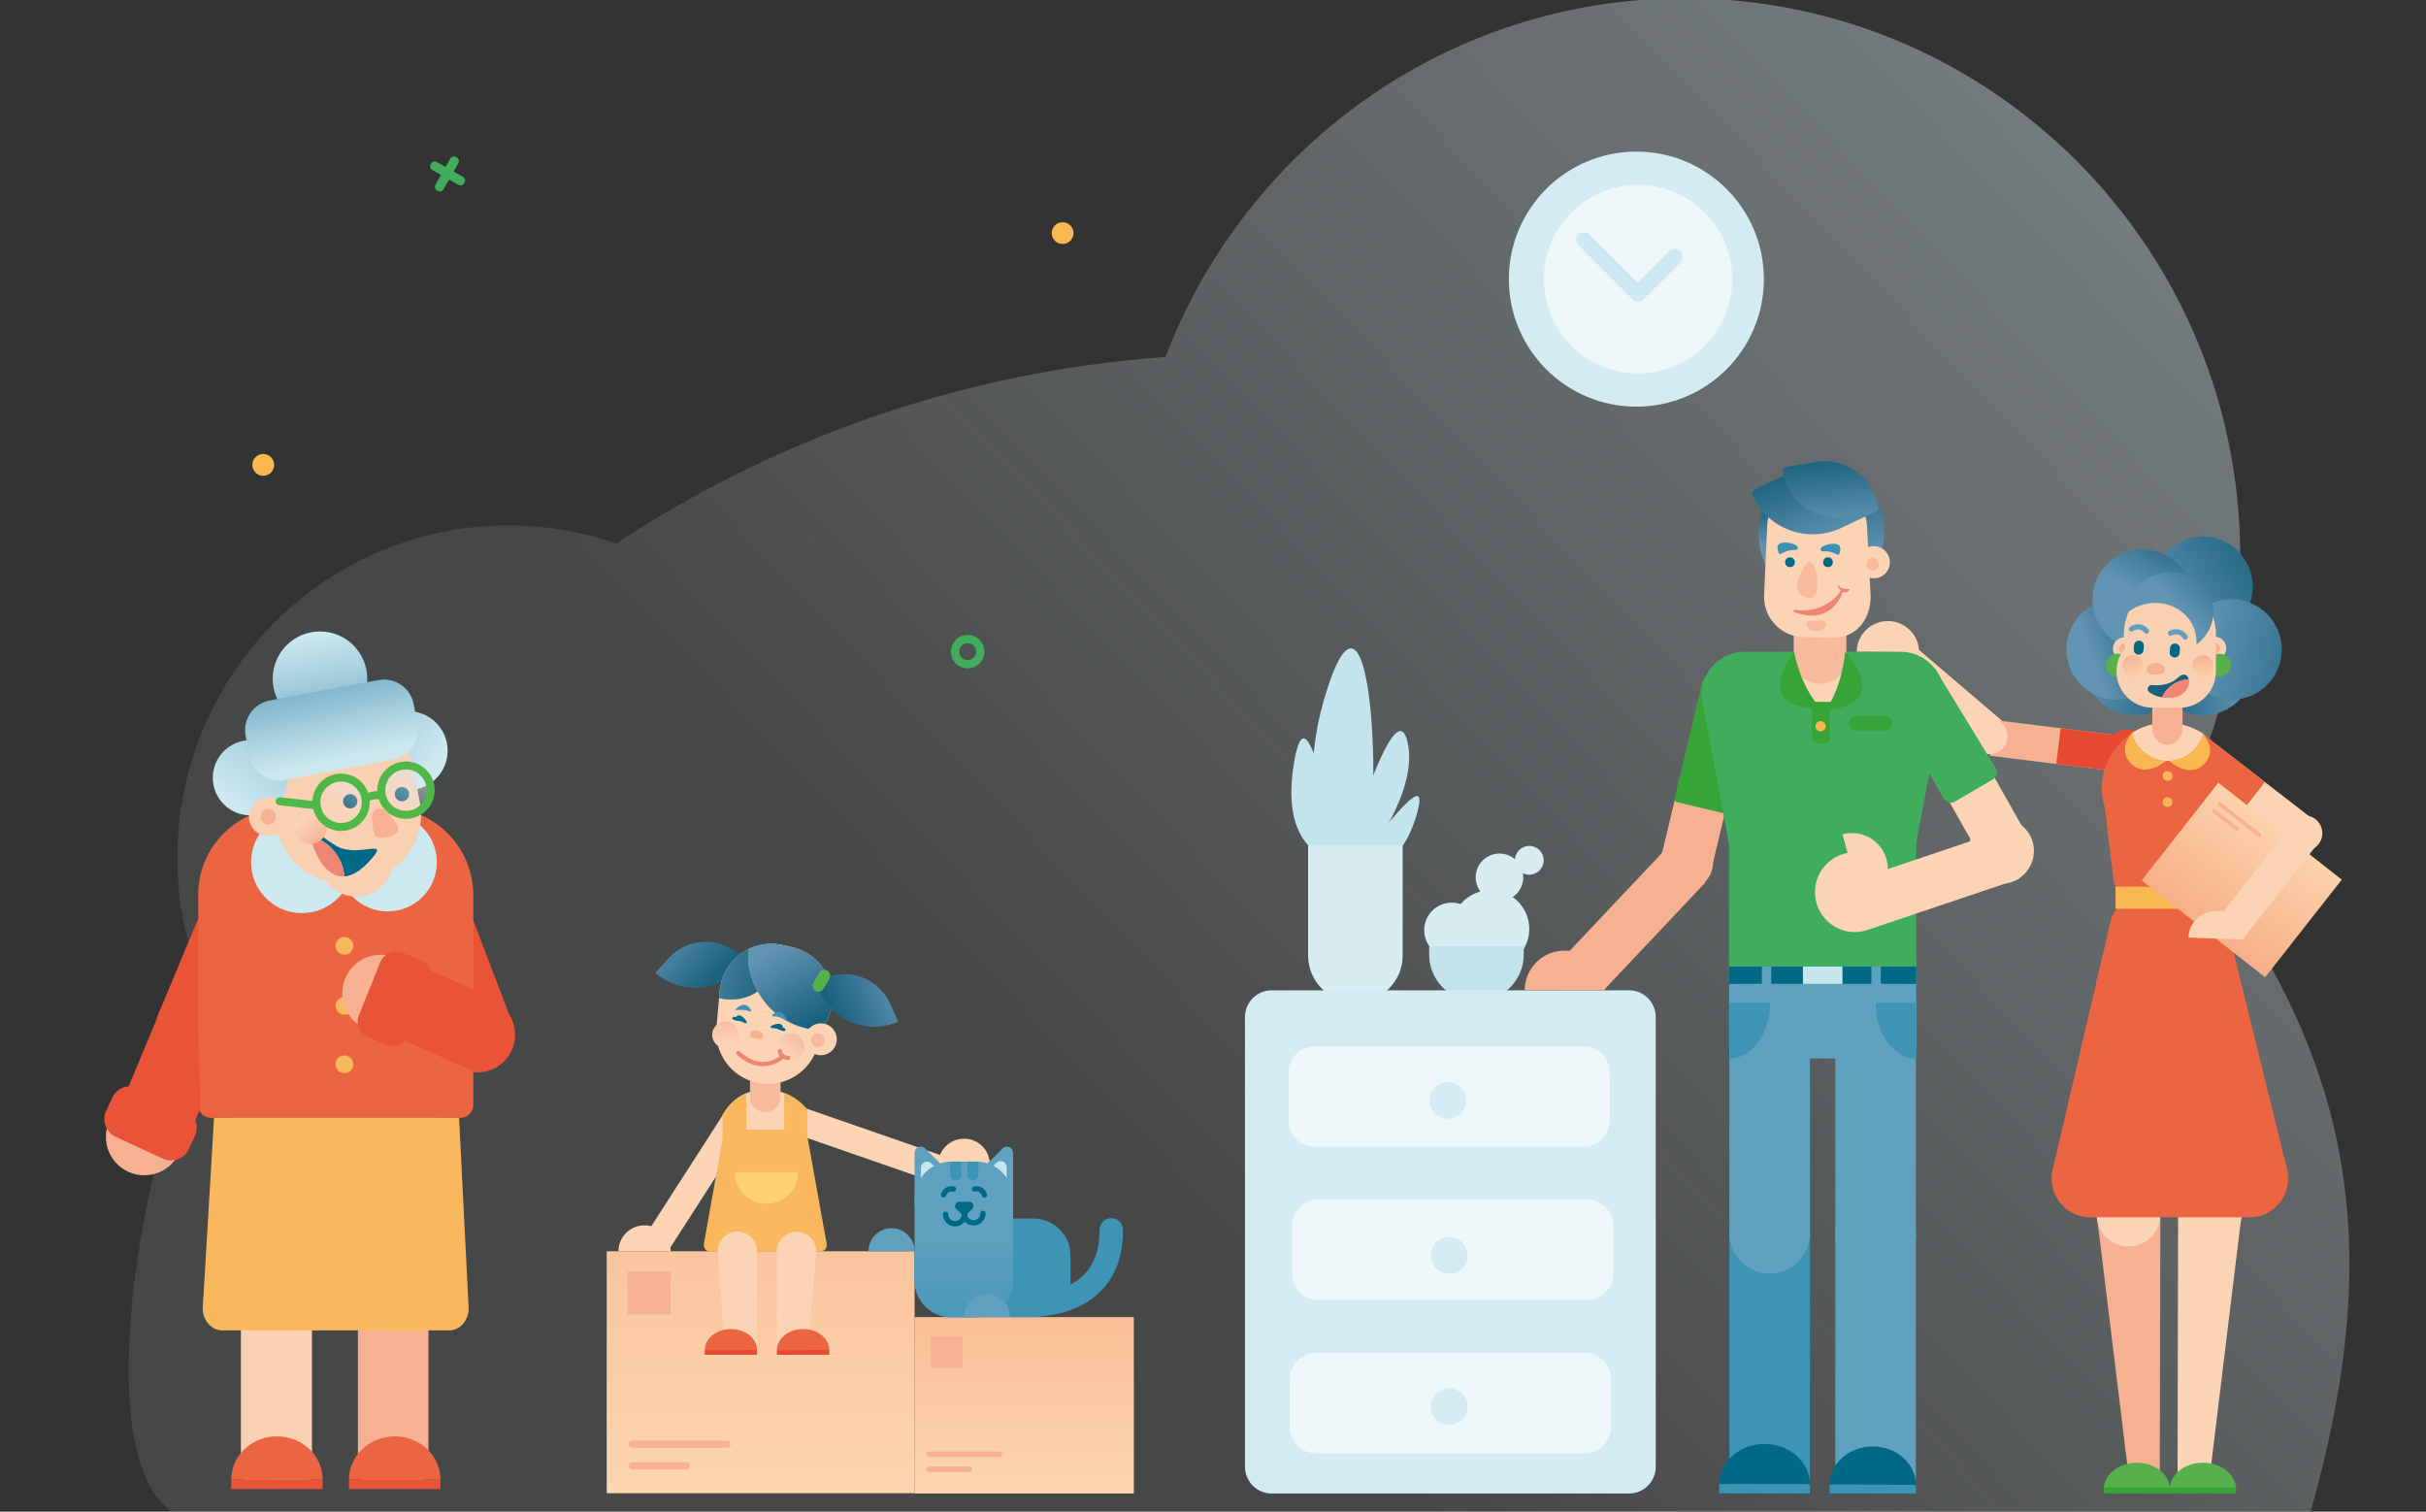 <?xml version="1.0" encoding="utf-8"?>
<!-- Generator: Adobe Illustrator 23.1.0, SVG Export Plug-In . SVG Version: 6.00 Build 0)  -->
<svg version="1.1" xmlns="http://www.w3.org/2000/svg" xmlns:xlink="http://www.w3.org/1999/xlink" x="0px" y="0px"
	 viewBox="0 0 910 567" style="enable-background:new 0 0 910 567;" xml:space="preserve">
<rect x="0" y="0" width="910" height="567" fill="#333333" stroke="none"/>
<style type="text/css">
	.st0{fill:#D8EFF4;}
	.st1{fill:url(#SVGID_1_);}
	.st2{fill:#CEECF4;}
	.st3{fill:url(#SVGID_2_);}
	.st4{fill:#C3E8EF;}
	.st5{fill:url(#SVGID_3_);}
	.st6{fill:url(#SVGID_4_);}
	.st7{fill:url(#SVGID_5_);}
	.st8{fill:url(#SVGID_6_);}
	.st9{fill:url(#SVGID_7_);}
	.st10{fill:url(#SVGID_8_);}
	.st11{fill:#FFAE96;}
	.st12{fill:#7DBACF;}
	.st13{fill:#FF9984;}
	.st14{fill:#FFB392;}
	.st15{fill:url(#SVGID_9_);}
	.st16{fill:url(#SVGID_10_);}
	.st17{fill:#F5F8F8;}
	.st18{fill:#3E95B6;}
	.st19{fill:#00939D;}
	.st20{fill:#FFCD69;}
	.st21{fill:url(#SVGID_11_);}
	.st22{fill:#00767D;}
	.st23{opacity:0.19;fill:#FFFFFF;}
	.st24{fill:none;stroke:#00B94C;stroke-miterlimit:10;}
	.st25{fill:#37A537;}
	.st26{fill:#50B848;}
	.st27{fill:#5FA2BE;}
	.st28{fill:#19607C;}
	.st29{fill:#FFB95C;}
	.st30{fill:#FFD2B3;}
	.st31{fill:#C6EBF2;}
	.st32{fill:#3784A8;}
	.st33{fill:#005777;}
	.st34{fill:#FF8872;}
	.st35{fill:url(#SVGID_12_);}
	.st36{fill:url(#SVGID_13_);}
	.st37{fill:url(#SVGID_14_);}
	.st38{fill:#00C25C;}
	.st39{fill:url(#SVGID_15_);}
	.st40{fill:url(#SVGID_16_);}
	.st41{fill:#FCAA39;}
	.st42{fill:url(#SVGID_17_);}
	.st43{fill:url(#SVGID_18_);}
	.st44{fill:#FFFFFF;}
	.st45{fill:#CDEAF1;}
	.st46{fill:url(#SVGID_19_);}
	.st47{fill:#FFB851;}
	.st48{fill:#F8C571;}
	.st49{fill:#FF633B;}
	.st50{fill:#81B0C7;}
	.st51{fill:#C2E7EE;}
	.st52{fill:url(#SVGID_20_);}
	.st53{fill:url(#SVGID_21_);}
	.st54{fill:#15586D;}
	.st55{fill:url(#SVGID_22_);}
	.st56{fill:url(#SVGID_23_);}
	.st57{fill:url(#SVGID_24_);}
	.st58{fill:url(#SVGID_25_);}
	.st59{fill:url(#SVGID_26_);}
	.st60{fill:url(#SVGID_27_);}
	.st61{fill:url(#SVGID_28_);}
	.st62{fill:url(#SVGID_29_);}
	.st63{fill:url(#SVGID_30_);}
	.st64{fill:url(#SVGID_31_);}
	.st65{fill:url(#SVGID_32_);}
	.st66{fill:url(#SVGID_33_);}
	.st67{fill:url(#SVGID_34_);}
	.st68{fill:url(#SVGID_35_);}
	.st69{fill:url(#SVGID_36_);}
	.st70{fill:url(#SVGID_37_);}
	.st71{fill:#F7F9F9;}
	.st72{fill:#294F5B;}
	.st73{fill:none;stroke:#29C16C;stroke-miterlimit:10;}
	.st74{opacity:0.11;fill:#FFFFFF;}
	.st75{fill:url(#SVGID_38_);}
	.st76{fill:url(#SVGID_39_);}
	.st77{fill:url(#SVGID_40_);}
	.st78{fill:none;}
	.st79{fill:url(#SVGID_41_);}
	.st80{fill:url(#SVGID_42_);}
	.st81{fill:url(#SVGID_43_);}
	.st82{fill:url(#SVGID_44_);}
	.st83{fill:url(#SVGID_45_);}
	.st84{fill:url(#SVGID_46_);}
	.st85{fill:url(#SVGID_47_);}
	.st86{fill:url(#SVGID_48_);}
	.st87{fill:url(#SVGID_49_);}
	.st88{fill:url(#SVGID_50_);}
	.st89{fill:url(#SVGID_51_);}
	.st90{fill:url(#SVGID_52_);}
	.st91{fill:#FFD98E;}
	.st92{fill:url(#SVGID_53_);}
	.st93{fill:url(#SVGID_54_);}
	.st94{fill:url(#SVGID_55_);}
	.st95{fill:url(#SVGID_56_);}
	.st96{fill:url(#SVGID_57_);}
	.st97{fill:url(#SVGID_58_);}
	.st98{fill:#226F87;}
	.st99{fill:#38849B;}
	.st100{fill:url(#SVGID_59_);}
	.st101{fill:url(#SVGID_60_);}
	.st102{fill:url(#SVGID_61_);}
	.st103{fill:url(#SVGID_62_);}
	.st104{fill:url(#SVGID_63_);}
	.st105{fill:url(#SVGID_64_);}
	.st106{fill:url(#SVGID_65_);}
	.st107{fill:url(#SVGID_66_);}
	.st108{fill:url(#SVGID_67_);}
	.st109{fill:url(#SVGID_68_);}
	.st110{fill:url(#SVGID_69_);}
	.st111{fill:#4896A3;}
	.st112{fill:url(#SVGID_70_);}
	.st113{fill:url(#SVGID_71_);}
	.st114{fill:#308396;}
	.st115{fill:url(#SVGID_72_);}
	.st116{fill:url(#SVGID_73_);}
	.st117{fill:url(#SVGID_74_);}
	.st118{fill:url(#SVGID_75_);}
	.st119{fill:url(#SVGID_76_);}
	.st120{fill:url(#SVGID_77_);}
	.st121{fill:url(#SVGID_78_);}
	.st122{fill:url(#SVGID_79_);}
	.st123{fill:url(#SVGID_80_);}
	.st124{fill:url(#SVGID_81_);}
	.st125{fill:url(#SVGID_82_);}
	.st126{fill:url(#SVGID_83_);}
	.st127{fill:url(#SVGID_84_);}
	.st128{fill:url(#SVGID_85_);}
	.st129{opacity:0.25;fill:#FFFFFF;}
	.st130{opacity:0.77;fill:none;stroke:#29C16C;stroke-miterlimit:10;}
	.st131{fill:url(#SVGID_86_);}
	.st132{fill:url(#SVGID_87_);}
	.st133{opacity:0.4;}
	.st134{fill:#FFF5E8;}
	.st135{fill:#EFF7FB;}
	.st136{fill:url(#SVGID_88_);}
	.st137{fill:url(#SVGID_89_);}
	.st138{fill:url(#SVGID_90_);}
	.st139{fill:url(#SVGID_91_);}
	.st140{opacity:0.31;fill:#FFB95C;}
	.st141{opacity:0.43;fill:#FFB95C;}
	.st142{fill:url(#SVGID_92_);}
	.st143{fill:#008F7F;}
	.st144{fill:#FFCDAB;}
	.st145{fill:url(#SVGID_93_);}
	.st146{fill:url(#SVGID_94_);}
	.st147{fill:url(#SVGID_95_);}
	.st148{fill:url(#SVGID_96_);}
	.st149{fill:url(#SVGID_97_);}
	.st150{fill:url(#SVGID_98_);}
	.st151{fill:url(#SVGID_99_);}
	.st152{fill:url(#SVGID_100_);}
	.st153{fill:url(#SVGID_101_);}
	.st154{fill:#FF653B;}
	.st155{fill:#FFD273;}
	.st156{fill:url(#SVGID_102_);}
	.st157{fill:url(#SVGID_103_);}
	.st158{fill:url(#SVGID_104_);}
	.st159{fill:#FFDBC0;}
	.st160{fill:#FF7A56;}
	.st161{fill:#75AFC6;}
	.st162{fill:#FF8A6C;}
	.st163{fill:#87B8CD;}
	.st164{fill:#FFD884;}
	.st165{fill:url(#SVGID_105_);}
	.st166{fill:url(#SVGID_106_);}
	.st167{fill:url(#SVGID_107_);}
	.st168{fill:url(#SVGID_108_);}
	.st169{fill:#E64932;}
	.st170{fill:url(#SVGID_109_);}
	.st171{fill:url(#SVGID_110_);}
	.st172{fill:url(#SVGID_111_);}
	.st173{fill:url(#SVGID_112_);}
	.st174{fill:url(#SVGID_113_);}
	.st175{fill:url(#SVGID_114_);}
	.st176{fill:url(#SVGID_115_);}
	.st177{fill:url(#SVGID_116_);}
	.st178{fill:url(#SVGID_117_);}
	.st179{fill:url(#SVGID_118_);}
	.st180{fill:url(#SVGID_119_);}
	.st181{fill:#F5FDFF;}
	.st182{fill:url(#SVGID_120_);}
	.st183{fill:url(#SVGID_121_);}
	.st184{fill:#D4EEF4;}
	.st185{fill:#00A76C;}
	.st186{fill:url(#SVGID_122_);}
	.st187{fill:url(#SVGID_123_);}
	.st188{fill:url(#SVGID_124_);}
	.st189{fill:url(#SVGID_125_);}
	.st190{fill:url(#SVGID_126_);}
	.st191{fill:url(#SVGID_127_);}
	.st192{fill:url(#SVGID_128_);}
	.st193{fill:url(#SVGID_129_);}
	.st194{fill:url(#SVGID_130_);}
	.st195{fill:url(#SVGID_131_);}
	.st196{fill:url(#SVGID_132_);}
	.st197{fill:url(#SVGID_133_);}
	.st198{fill:url(#SVGID_134_);}
	.st199{fill:url(#SVGID_135_);}
	.st200{fill:url(#SVGID_136_);}
	.st201{fill:url(#SVGID_137_);}
	.st202{fill:url(#SVGID_138_);}
	.st203{fill:url(#SVGID_139_);}
	.st204{fill:url(#SVGID_140_);}
	.st205{fill:url(#SVGID_141_);}
	.st206{fill:url(#SVGID_142_);}
	.st207{fill:url(#SVGID_143_);}
	.st208{fill:url(#SVGID_144_);}
	.st209{fill:url(#SVGID_145_);}
	.st210{fill:url(#SVGID_146_);}
	.st211{fill:url(#SVGID_147_);}
	.st212{fill:url(#SVGID_148_);}
	.st213{fill:url(#SVGID_149_);}
	.st214{fill:url(#SVGID_150_);}
	.st215{fill:url(#SVGID_151_);}
	.st216{fill:url(#SVGID_152_);}
	.st217{fill:url(#SVGID_153_);}
	.st218{fill:url(#SVGID_154_);}
	.st219{fill:url(#SVGID_155_);}
	.st220{fill:url(#SVGID_156_);}
	.st221{fill:url(#SVGID_157_);}
	.st222{fill:url(#SVGID_158_);}
	.st223{fill:url(#SVGID_159_);}
	.st224{fill:url(#SVGID_160_);}
	.st225{fill:url(#SVGID_161_);}
	.st226{fill:url(#SVGID_162_);}
	.st227{fill:url(#SVGID_163_);}
	.st228{fill:url(#SVGID_164_);}
	.st229{fill:url(#SVGID_165_);}
	.st230{fill:url(#SVGID_166_);}
	.st231{fill:url(#SVGID_167_);}
	.st232{fill:url(#SVGID_168_);}
	.st233{fill:url(#SVGID_169_);}
	.st234{fill:url(#SVGID_170_);}
	.st235{fill:url(#SVGID_171_);}
	.st236{fill:url(#SVGID_172_);}
	.st237{fill:#FF512F;}
	.st238{fill:#FFCBA0;}
	.st239{fill:url(#SVGID_173_);}
	.st240{fill:url(#SVGID_174_);}
	.st241{fill:url(#SVGID_175_);}
	.st242{fill:url(#SVGID_176_);}
	.st243{fill:url(#SVGID_177_);}
	.st244{fill:url(#SVGID_178_);}
	.st245{fill:url(#SVGID_179_);}
	.st246{fill:url(#SVGID_180_);}
	.st247{fill:url(#SVGID_181_);}
	.st248{fill:url(#SVGID_182_);}
	.st249{fill:url(#SVGID_183_);}
	.st250{fill:url(#SVGID_184_);}
	.st251{fill:#F8FDFF;}
	.st252{fill:url(#SVGID_185_);}
	.st253{fill:url(#SVGID_186_);}
	.st254{fill:url(#SVGID_187_);}
	.st255{opacity:0.68;fill:url(#SVGID_188_);}
	.st256{fill:url(#SVGID_189_);}
	.st257{opacity:0.68;fill:url(#SVGID_190_);}
	.st258{fill:url(#SVGID_191_);}
	.st259{opacity:0.68;fill:url(#SVGID_192_);}
	.st260{fill:url(#SVGID_193_);}
	.st261{fill:url(#SVGID_194_);}
	.st262{fill:#0F4657;}
	.st263{fill:url(#SVGID_195_);}
	.st264{fill:url(#SVGID_196_);}
	.st265{fill:url(#SVGID_197_);}
	.st266{fill:url(#SVGID_198_);}
	.st267{fill:url(#SVGID_199_);}
	.st268{fill:url(#SVGID_200_);}
	.st269{fill:url(#SVGID_201_);}
	.st270{fill:url(#SVGID_202_);}
	.st271{fill:url(#SVGID_203_);}
	.st272{fill:url(#SVGID_204_);}
	.st273{fill:url(#SVGID_205_);}
	.st274{fill:url(#SVGID_206_);}
	.st275{fill:url(#SVGID_207_);}
	.st276{fill:#FFA27F;}
	.st277{fill:url(#SVGID_208_);}
	.st278{fill:#006988;}
	.st279{fill:url(#SVGID_209_);}
	.st280{fill:url(#SVGID_210_);}
	.st281{fill:url(#SVGID_211_);}
	.st282{fill:url(#SVGID_212_);}
	.st283{fill:url(#SVGID_213_);}
	.st284{fill:url(#SVGID_214_);}
	.st285{fill:url(#SVGID_215_);}
	.st286{fill:url(#SVGID_216_);}
	.st287{fill:url(#SVGID_217_);}
	.st288{fill:url(#SVGID_218_);}
	.st289{fill:url(#SVGID_219_);}
	.st290{fill:url(#SVGID_220_);}
	.st291{fill:url(#SVGID_221_);}
	.st292{fill:url(#SVGID_222_);}
	.st293{fill:url(#SVGID_223_);}
	.st294{fill:url(#SVGID_224_);}
	.st295{fill:url(#SVGID_225_);}
	.st296{fill:url(#SVGID_226_);}
	.st297{opacity:0.65;}
	.st298{fill:url(#SVGID_227_);}
	.st299{fill:url(#SVGID_228_);}
	.st300{fill:url(#SVGID_229_);}
	.st301{fill:url(#SVGID_230_);}
	.st302{fill:url(#SVGID_231_);}
	.st303{fill:url(#SVGID_232_);}
	.st304{fill:url(#SVGID_233_);}
	.st305{fill:url(#SVGID_234_);}
	.st306{fill:url(#SVGID_235_);}
	.st307{fill:url(#SVGID_236_);}
	.st308{fill:url(#SVGID_237_);}
	.st309{fill:url(#SVGID_238_);}
	.st310{fill:url(#SVGID_239_);}
	.st311{fill:url(#SVGID_240_);}
	.st312{fill:url(#SVGID_241_);}
	.st313{opacity:0.46;fill:#C3E8EF;}
	.st314{fill:#005567;}
	.st315{fill:url(#SVGID_242_);}
	.st316{fill:url(#SVGID_243_);}
	.st317{fill:url(#SVGID_244_);}
	.st318{fill:url(#SVGID_245_);}
	.st319{fill:url(#SVGID_246_);}
	.st320{fill:url(#SVGID_247_);}
	.st321{fill:url(#SVGID_248_);}
	.st322{fill:url(#SVGID_249_);}
	.st323{fill:url(#SVGID_250_);}
	.st324{fill:url(#SVGID_251_);}
	.st325{fill:url(#SVGID_252_);}
	.st326{fill:url(#SVGID_253_);}
	.st327{fill:#FFDA8A;}
	.st328{fill:url(#SVGID_254_);}
	.st329{fill:url(#SVGID_255_);}
	.st330{fill:url(#SVGID_256_);}
	.st331{fill:url(#SVGID_257_);}
	.st332{fill:url(#SVGID_258_);}
	.st333{fill:url(#SVGID_259_);}
	.st334{opacity:0.76;fill:#C3E8EF;}
	.st335{fill:url(#SVGID_260_);}
	.st336{fill:url(#SVGID_261_);}
	.st337{fill:url(#SVGID_262_);}
	.st338{fill:url(#SVGID_263_);}
	.st339{fill:url(#SVGID_264_);}
	.st340{fill:url(#SVGID_265_);}
	.st341{fill:url(#SVGID_266_);}
	.st342{fill:url(#SVGID_267_);}
	.st343{fill:url(#SVGID_268_);}
	.st344{fill:url(#SVGID_269_);}
	.st345{fill:url(#SVGID_270_);}
	.st346{fill:url(#SVGID_271_);}
	.st347{fill:url(#SVGID_272_);}
	.st348{fill:url(#SVGID_273_);}
	.st349{fill:url(#SVGID_274_);}
	.st350{fill:url(#SVGID_275_);}
	.st351{fill:url(#SVGID_276_);}
	.st352{fill:url(#SVGID_277_);}
	.st353{fill:url(#SVGID_278_);}
	.st354{fill:url(#SVGID_279_);}
	.st355{fill:url(#SVGID_280_);}
	.st356{fill:url(#SVGID_281_);}
	.st357{fill:url(#SVGID_282_);}
	.st358{fill:url(#SVGID_283_);}
	.st359{fill:url(#SVGID_284_);}
	.st360{fill:url(#SVGID_285_);}
	.st361{fill:url(#SVGID_286_);}
	.st362{fill:url(#SVGID_287_);}
	.st363{fill:url(#SVGID_288_);}
	.st364{fill:url(#SVGID_289_);}
	.st365{fill:url(#SVGID_290_);}
	.st366{fill:url(#SVGID_291_);}
	.st367{fill:url(#SVGID_292_);}
	.st368{fill:url(#SVGID_293_);}
	.st369{fill:url(#SVGID_294_);}
	.st370{fill:url(#SVGID_295_);}
	.st371{fill:url(#SVGID_296_);}
	.st372{fill:url(#SVGID_297_);}
	.st373{fill:url(#SVGID_298_);}
	.st374{fill:url(#SVGID_299_);}
	.st375{fill:#DFF0F4;}
	.st376{fill:url(#SVGID_300_);}
	.st377{fill:url(#SVGID_301_);}
	.st378{fill:url(#SVGID_302_);}
	.st379{fill:url(#SVGID_303_);}
	.st380{fill:url(#SVGID_304_);}
	.st381{fill:#D7EEF3;}
	.st382{fill:url(#SVGID_305_);}
	.st383{fill:url(#SVGID_306_);}
	.st384{opacity:0.71;fill:url(#SVGID_307_);}
	.st385{opacity:0.71;fill:#FFB392;}
	.st386{opacity:0.71;fill:url(#SVGID_308_);}
	.st387{fill:url(#SVGID_309_);}
	.st388{fill:url(#SVGID_310_);}
	.st389{fill:url(#SVGID_311_);}
	.st390{fill:url(#SVGID_312_);}
	.st391{fill:#FFDABF;}
	.st392{fill:url(#SVGID_313_);}
	.st393{fill:url(#SVGID_314_);}
	.st394{fill:url(#SVGID_315_);}
	.st395{fill:#FF7855;}
	.st396{fill:#76AEC5;}
	.st397{fill:#FF8667;}
	.st398{fill:#FF896C;}
	.st399{fill:#84B6CB;}
	.st400{fill:#FFD784;}
	.st401{fill:#D1ECF1;}
	.st402{fill:#ECF6FB;}
	.st403{fill:#D6EEF2;}
	.st404{fill:#DBF0F4;}
	.st405{fill:#DAF0F3;}
	.st406{fill:#FF715E;}
	.st407{fill:url(#SVGID_316_);}
	.st408{fill:url(#SVGID_317_);}
	.st409{fill:url(#SVGID_318_);}
	.st410{fill:url(#SVGID_319_);}
	.st411{fill:url(#SVGID_320_);}
	.st412{fill:#2FC86D;}
	.st413{fill:url(#SVGID_321_);}
	.st414{fill:url(#SVGID_322_);}
	.st415{fill:url(#SVGID_323_);}
	.st416{fill:url(#SVGID_324_);}
	.st417{fill:url(#SVGID_325_);}
	.st418{fill:url(#SVGID_326_);}
	.st419{fill:url(#SVGID_327_);}
	.st420{fill:#FF9D7A;}
	.st421{fill:url(#SVGID_328_);}
	.st422{fill:url(#SVGID_329_);}
	.st423{fill:url(#SVGID_330_);}
	.st424{fill:url(#SVGID_331_);}
	.st425{fill:url(#SVGID_332_);}
	.st426{fill:url(#SVGID_333_);}
	.st427{fill:url(#SVGID_334_);}
	.st428{fill:url(#SVGID_335_);}
	.st429{fill:url(#SVGID_336_);}
	.st430{fill:url(#SVGID_337_);}
	.st431{fill:#FFB951;}
	.st432{fill:url(#SVGID_338_);}
	.st433{fill:url(#SVGID_339_);}
	.st434{fill:url(#SVGID_340_);}
	.st435{fill:url(#SVGID_341_);}
	.st436{fill:url(#SVGID_342_);}
	.st437{fill:url(#SVGID_343_);}
	.st438{fill:url(#SVGID_344_);}
	.st439{fill:url(#SVGID_345_);}
	.st440{fill:url(#SVGID_346_);}
	.st441{fill:url(#SVGID_347_);}
	.st442{opacity:0.68;fill:url(#SVGID_348_);}
	.st443{fill:url(#SVGID_349_);}
	.st444{opacity:0.68;fill:url(#SVGID_350_);}
	.st445{fill:url(#SVGID_351_);}
	.st446{opacity:0.68;fill:url(#SVGID_352_);}
	.st447{fill:url(#SVGID_353_);}
	.st448{fill:url(#SVGID_354_);}
	.st449{fill:url(#SVGID_355_);}
	.st450{fill:url(#SVGID_356_);}
	.st451{fill:url(#SVGID_357_);}
	.st452{fill:url(#SVGID_358_);}
	.st453{fill:url(#SVGID_359_);}
	.st454{fill:url(#SVGID_360_);}
	.st455{fill:url(#SVGID_361_);}
	.st456{fill:url(#SVGID_362_);}
	.st457{fill:url(#SVGID_363_);}
	.st458{fill:url(#SVGID_364_);}
	.st459{fill:#00A031;}
	.st460{fill:#FFD5B6;}
	.st461{fill:url(#SVGID_365_);}
	.st462{fill:url(#SVGID_366_);}
	.st463{fill:url(#SVGID_367_);}
	.st464{fill:#FFD6B7;}
	.st465{fill:#FF5E39;}
	.st466{fill:#FFBE8D;}
	.st467{fill:#009A57;}
	.st468{fill:url(#SVGID_368_);}
	.st469{fill:url(#SVGID_369_);}
	.st470{fill:url(#SVGID_370_);}
	.st471{fill:url(#SVGID_371_);}
	.st472{fill:url(#SVGID_372_);}
	.st473{fill:url(#SVGID_373_);}
	.st474{fill:url(#SVGID_374_);}
	.st475{fill:url(#SVGID_375_);}
	.st476{fill:url(#SVGID_376_);}
	.st477{fill:none;stroke:#50B848;stroke-width:5;stroke-linecap:round;stroke-miterlimit:10;}
	.st478{fill:none;stroke:#D4EEF4;stroke-width:5;stroke-miterlimit:10;}
	.st479{fill:none;stroke:#F8FDFF;stroke-width:4;stroke-linecap:round;stroke-linejoin:round;stroke-miterlimit:10;}
	.st480{fill:url(#SVGID_377_);}
	.st481{fill:url(#SVGID_378_);}
	.st482{fill:#3D94B5;}
	.st483{fill:#FAD0B3;}
	.st484{fill:#008E7F;}
	.st485{fill:#F6B092;}
	.st486{fill:#36A437;}
	.st487{fill:#40AD5C;}
	.st488{fill:url(#SVGID_379_);}
	.st489{fill:#5FA1BE;}
	.st490{fill:url(#SVGID_380_);}
	.st491{fill:#F9B75E;}
	.st492{fill:#FACBAB;}
	.st493{fill:#1B617D;}
	.st494{fill:#C6E5ED;}
	.st495{fill:url(#SVGID_381_);}
	.st496{fill:url(#SVGID_382_);}
	.st497{fill:url(#SVGID_383_);}
	.st498{fill:#025777;}
	.st499{fill:#C3E4EC;}
	.st500{fill:url(#SVGID_384_);}
	.st501{fill:url(#SVGID_385_);}
	.st502{fill:url(#SVGID_386_);}
	.st503{fill:url(#SVGID_387_);}
	.st504{fill:#F7C470;}
	.st505{fill:url(#SVGID_388_);}
	.st506{fill:#AED6DC;}
	.st507{fill:#EEF6FA;}
	.st508{fill:url(#SVGID_389_);}
	.st509{fill:url(#SVGID_390_);}
	.st510{fill:url(#SVGID_391_);}
	.st511{fill:url(#SVGID_392_);}
	.st512{fill:url(#SVGID_393_);}
	.st513{fill:url(#SVGID_394_);}
	.st514{fill:#EB6542;}
	.st515{fill:url(#SVGID_395_);}
	.st516{fill:url(#SVGID_396_);}
	.st517{fill:#57B04B;}
	.st518{fill:url(#SVGID_397_);}
	.st519{fill:url(#SVGID_398_);}
	.st520{fill:url(#SVGID_399_);}
	.st521{fill:#EF8573;}
	.st522{fill:#006987;}
	.st523{fill:#E95338;}
	.st524{fill:#E51E52;}
	.st525{fill:url(#SVGID_400_);}
	.st526{fill:#D4EBF2;}
	.st527{fill:#D7EDF2;}
	.st528{fill:#CEE9F2;}
	.st529{fill:url(#SVGID_401_);}
	.st530{fill:url(#SVGID_402_);}
	.st531{fill:#FBD4B6;}
	.st532{fill:#FACAA0;}
	.st533{fill:#F9B752;}
	.st534{fill:url(#SVGID_403_);}
	.st535{fill:url(#SVGID_404_);}
	.st536{fill:url(#SVGID_405_);}
	.st537{fill:url(#SVGID_406_);}
	.st538{fill:url(#SVGID_407_);}
	.st539{fill:#FDD174;}
	.st540{fill:url(#SVGID_408_);}
	.st541{fill:url(#SVGID_409_);}
	.st542{fill:#F7BA9D;}
	.st543{fill:url(#SVGID_410_);}
	.st544{fill:url(#SVGID_411_);}
	.st545{fill:#FBD3B5;}
	.st546{fill:url(#SVGID_412_);}
	.st547{fill:url(#SVGID_413_);}
	.st548{fill:url(#SVGID_414_);}
	.st549{fill:url(#SVGID_415_);}
	.st550{fill:url(#SVGID_416_);}
	.st551{fill:url(#SVGID_417_);}
	.st552{fill:#3E92B4;}
	.st553{fill:url(#SVGID_418_);}
	.st554{fill:url(#SVGID_419_);}
	.st555{fill:#F9B652;}
	.st556{fill:url(#SVGID_420_);}
	.st557{fill:url(#SVGID_421_);}
	.st558{fill:url(#SVGID_422_);}
	.st559{fill:url(#SVGID_423_);}
	.st560{fill:url(#SVGID_424_);}
	.st561{fill:url(#SVGID_425_);}
	.st562{fill:url(#SVGID_426_);}
	.st563{fill:url(#SVGID_427_);}
	.st564{fill:url(#SVGID_428_);}
	.st565{fill:url(#SVGID_429_);}
	.st566{fill:url(#SVGID_430_);}
	.st567{fill:url(#SVGID_431_);}
	.st568{fill:#CDE8EF;}
	.st569{fill:url(#SVGID_432_);}
	.st570{fill:url(#SVGID_433_);}
	.st571{fill:url(#SVGID_434_);}
	.st572{fill:url(#SVGID_435_);}
	.st573{fill:url(#SVGID_436_);}
	.st574{fill:url(#SVGID_437_);}
	.st575{fill:none;stroke:#50B848;stroke-width:3;stroke-miterlimit:10;}
	.st576{fill:none;stroke:#50B848;stroke-width:3;stroke-linecap:round;stroke-miterlimit:10;}
	.st577{fill:url(#SVGID_438_);}
	.st578{fill:url(#SVGID_439_);}
	.st579{fill:url(#SVGID_440_);}
	.st580{fill:none;stroke:#C3E8EF;stroke-width:2;stroke-linecap:round;stroke-miterlimit:10;}
	
		.st581{fill:none;stroke:#C3E8EF;stroke-width:2;stroke-linecap:round;stroke-miterlimit:10;stroke-dasharray:5.22,10.44,52.201,5.22;}
	
		.st582{fill:none;stroke:#C3E8EF;stroke-width:2;stroke-linecap:round;stroke-miterlimit:10;stroke-dasharray:10.44,52.201,5.22,10.44,52.201,5.22;}
	.st583{fill:none;stroke:#C3E8EF;stroke-width:2;stroke-linecap:round;stroke-miterlimit:10;stroke-dasharray:10,50,5;}
	.st584{fill:url(#SVGID_441_);}
	.st585{fill:url(#SVGID_442_);}
	.st586{fill:url(#SVGID_443_);}
	.st587{fill:url(#SVGID_444_);}
	.st588{fill:url(#SVGID_445_);}
	.st589{fill:url(#SVGID_446_);}
	.st590{fill:url(#SVGID_447_);}
	.st591{fill:none;stroke:#D4EEF4;stroke-width:3;stroke-linecap:round;stroke-miterlimit:10;}
	.st592{fill:none;stroke:#C3E8EF;stroke-width:2;stroke-miterlimit:10;}
	
		.st593{fill:none;stroke:#C3E8EF;stroke-width:2;stroke-linecap:round;stroke-miterlimit:10;stroke-dasharray:4.773,9.545,47.726,4.773;}
	
		.st594{fill:none;stroke:#C3E8EF;stroke-width:2;stroke-linecap:round;stroke-miterlimit:10;stroke-dasharray:9.545,47.726,4.773,9.545,47.726,4.773;}
	.st595{fill:url(#SVGID_448_);}
	.st596{fill:url(#SVGID_449_);}
	.st597{fill:url(#SVGID_450_);}
	.st598{fill:url(#SVGID_451_);}
	.st599{fill:url(#SVGID_452_);}
	.st600{fill:url(#SVGID_453_);}
	.st601{fill:url(#SVGID_454_);}
	.st602{fill:url(#SVGID_455_);}
	.st603{fill:url(#SVGID_456_);}
	.st604{fill:url(#SVGID_457_);}
	.st605{fill:url(#SVGID_458_);}
	.st606{fill:url(#SVGID_459_);}
	.st607{fill:url(#SVGID_460_);}
	.st608{fill:url(#SVGID_461_);}
	.st609{fill:url(#SVGID_462_);}
	.st610{fill:url(#SVGID_463_);}
	.st611{fill:url(#SVGID_464_);}
	.st612{fill:url(#SVGID_465_);}
	.st613{fill:url(#SVGID_466_);}
	.st614{fill:#E1F1F4;}
	.st615{fill:url(#SVGID_467_);}
	.st616{fill:url(#SVGID_468_);}
	.st617{fill:url(#SVGID_469_);}
	.st618{fill:url(#SVGID_470_);}
	.st619{fill:url(#SVGID_471_);}
	.st620{fill:url(#SVGID_472_);}
	.st621{fill:url(#SVGID_473_);}
	.st622{fill:url(#SVGID_474_);}
	.st623{fill:url(#SVGID_475_);}
	
		.st624{fill:none;stroke:#C3E8EF;stroke-width:2;stroke-linecap:round;stroke-miterlimit:10;stroke-dasharray:5.214,10.428,52.141,5.214;}
	
		.st625{fill:none;stroke:#C3E8EF;stroke-width:2;stroke-linecap:round;stroke-miterlimit:10;stroke-dasharray:10.428,52.141,5.214,10.428,52.141,5.214;}
	.st626{fill:url(#SVGID_476_);}
	.st627{fill:url(#SVGID_477_);}
	.st628{fill:url(#SVGID_478_);}
	.st629{fill:url(#SVGID_479_);}
	.st630{fill:url(#SVGID_480_);}
	.st631{fill:url(#SVGID_481_);}
	.st632{fill:url(#SVGID_482_);}
	.st633{fill:url(#SVGID_483_);}
	.st634{fill:url(#SVGID_484_);}
	.st635{fill:url(#SVGID_485_);}
	.st636{fill:url(#SVGID_486_);}
	.st637{fill:url(#SVGID_487_);}
	.st638{fill:url(#SVGID_488_);}
	.st639{fill:url(#SVGID_489_);}
	.st640{fill:url(#SVGID_490_);}
	.st641{fill:url(#SVGID_491_);}
	.st642{fill:url(#SVGID_492_);}
	.st643{fill:url(#SVGID_493_);}
	.st644{fill:url(#SVGID_494_);}
	.st645{fill:url(#SVGID_495_);}
</style>
<g id="_x31_._Перевезем_за_540р">
	<g id="Задник">
	</g>
	<g id="машинка">
	</g>
	<g id="Мужик_2">
	</g>
	<g id="мужик1">
	</g>
	<g id="рубль">
	</g>
</g>
<g id="_x32_._Подача_за_15_минут">
	<g id="Задник_1_">
	</g>
	<g id="Машина_1">
	</g>
	<g id="Машина_2">
	</g>
	<g id="Машина_3">
	</g>
	<g id="Машина_4">
	</g>
	<g id="_x31_5_минут">
	</g>
</g>
<g id="_x33_._Планируйте_заранее">
	<g id="Задник_2_">
	</g>
	<g id="Рубли">
	</g>
	<g id="Папа">
	</g>
	<g id="Коробка">
		<g id="Слой_13">
		</g>
		<g id="Слой_6">
		</g>
	</g>
	<g id="Девочка">
	</g>
</g>
<g id="_x34_._Оценка_груза">
	<g id="Задник_3_">
	</g>
	<g id="Вещи">
	</g>
	<g id="Девочка_1_">
	</g>
	<g id="Кот">
	</g>
	<g id="Грузчик">
	</g>
	<g id="Мамка_1_">
	</g>
</g>
<g id="_x35_._Мобильные_перевозки">
	<g id="Задник_4_">
	</g>
	<g id="Машинка">
	</g>
	<g id="Девочка_2_">
	</g>
	<g id="Мамка">
	</g>
</g>
<g id="_x36_._Автопарк">
	<g id="Задник_5_">
	</g>
</g>
<g id="Слой_19">
</g>
<g id="all_shit">
</g>
<g id="Кв._переезд">
</g>
<g id="Слой_1">
	<linearGradient id="SVGID_1_" gradientUnits="userSpaceOnUse" x1="425.55" y1="456.852" x2="1643.692" y2="-700.739">
		<stop  offset="0" style="stop-color:#EBF5FA;stop-opacity:0.1"/>
		<stop  offset="0.298" style="stop-color:#DAEEF4;stop-opacity:0.368"/>
		<stop  offset="0.619" style="stop-color:#CFE9F0;stop-opacity:0.657"/>
		<stop  offset="1" style="stop-color:#CCE8EF"/>
	</linearGradient>
	<path class="st1" d="M866.4,567.9c35.34-122.08,3.33-187.77-50.74-260.37c15.72-29.44,24.65-63.08,24.65-98.83
		C840.31,93.08,747-0.65,631.89-0.65c-88.86,0-164.72,55.86-194.7,134.53c-75.73,5.44-146.07,30.42-206.05,69.96
		c-12.69-4.4-26.31-6.79-40.49-6.79c-68.55,0-124.11,55.82-124.11,124.67c0,19.75,4.58,38.42,12.72,55.01
		C51.11,434.43,32.86,550.7,66.2,567.9H866.4z"/>
	<circle class="st526" cx="613.81" cy="104.69" r="47.83"/>
	<circle class="st527" cx="559.09" cy="348.42" r="14.55"/>
	<circle class="st527" cx="562.45" cy="329.06" r="8.92"/>
	<circle class="st527" cx="573.64" cy="322.68" r="5.4"/>
	<path class="st499" d="M505.44,323.66c0,0-25.67,0.68-20.32-35.85C490.47,251.28,499.92,318.31,505.44,323.66z"/>
	<path class="st499" d="M507.18,323.34c0,0,16.12,8.26,23.85-16.6C538.77,281.88,512.32,321.62,507.18,323.34z"/>
	<path class="st499" d="M510.57,327.91c0,0-30-16.43-12.58-69.9C515.4,204.54,519.49,311.73,510.57,327.91z"/>
	<path class="st499" d="M505.49,318.76c0,0,17.17-57.84,22.12-41.72s-10.45,40.07-16.76,45.03
		C504.54,327.04,505.49,318.76,505.49,318.76z"/>
	<circle class="st527" cx="544.54" cy="348.88" r="10.32"/>
	<circle class="st507" cx="614.44" cy="104.69" r="35.35"/>
	<path class="st528" d="M630.3,94.26L630.3,94.26c1.17,1.17,1.17,3.06,0,4.22l-13.75,13.75c-1.17,1.17-3.06,1.17-4.22,0l0,0
		c-1.17-1.17-1.17-3.06,0-4.22l13.75-13.75C627.24,93.1,629.13,93.1,630.3,94.26z"/>
	<path class="st527" d="M508.66,375.89h-0.49c-9.66,0-17.49-7.83-17.49-17.49v-41.27h35.47v41.27
		C526.15,368.06,518.32,375.89,508.66,375.89z"/>
	<path class="st499" d="M554.06,375.52h-0.49c-9.66,0-17.49-7.83-17.49-17.49v-3.11h35.47v3.11
		C571.55,367.69,563.72,375.52,554.06,375.52z"/>
	<path class="st526" d="M611.07,560.17H477c-5.52,0-10-4.48-10-10V381.44c0-5.52,4.48-10,10-10h134.07c5.52,0,10,4.48,10,10v168.73
		C621.07,555.69,616.59,560.17,611.07,560.17z"/>
	<path class="st507" d="M593.86,430.1H493.29c-5.52,0-10-4.48-10-10v-17.73c0-5.52,4.48-10,10-10h100.56c5.52,0,10,4.48,10,10v17.73
		C603.86,425.62,599.38,430.1,593.86,430.1z"/>
	<path class="st507" d="M595.18,487.59H494.62c-5.52,0-10-4.48-10-10v-17.73c0-5.52,4.48-10,10-10h100.56c5.52,0,10,4.48,10,10
		v17.73C605.18,483.11,600.71,487.59,595.18,487.59z"/>
	<path class="st507" d="M594.31,545.12H493.75c-5.52,0-10-4.48-10-10v-17.73c0-5.52,4.48-10,10-10h100.56c5.52,0,10,4.48,10,10
		v17.73C604.31,540.64,599.84,545.12,594.31,545.12z"/>
	<circle class="st526" cx="543.09" cy="412.72" r="6.9"/>
	<circle class="st526" cx="543.58" cy="470.85" r="6.9"/>
	<circle class="st526" cx="543.58" cy="527.61" r="6.9"/>
	
		<rect x="721.89" y="235.68" transform="matrix(-0.649 0.76 -0.76 -0.649 1400.086 -124.053)" class="st531" width="13.52" height="50.19"/>
	<path class="st484" d="M713.57,285.66l-10.35,2.84c-1.44,0.4-2.93-0.45-3.32-1.89l-0.02-0.07c-0.4-1.44,0.45-2.93,1.89-3.32
		l10.35-2.84c1.44-0.4,2.93,0.45,3.32,1.89l0.02,0.07C715.86,283.78,715.01,285.26,713.57,285.66z"/>
	
		<rect x="838.79" y="274.92" transform="matrix(-0.612 0.791 -0.791 -0.612 1596.754 -189.23)" class="st531" width="12.07" height="44.8"/>
	
		<rect x="830.6" y="278.95" transform="matrix(-0.612 0.791 -0.791 -0.612 1578.539 -192.956)" class="st514" width="12.07" height="24.08"/>
	<circle class="st531" cx="864.47" cy="312.51" r="6.65"/>
	
		<rect x="765.48" y="254.43" transform="matrix(0.123 -0.992 0.992 0.123 399.85 1011.523)" class="st485" width="13.52" height="50.19"/>
	
		<rect x="778.27" y="268.23" transform="matrix(0.123 -0.992 0.992 0.123 409.49 1025.601)" class="st169" width="13.52" height="25.77"/>
	<circle class="st531" cx="746.26" cy="276.08" r="6.78"/>
	<polygon class="st532" points="840.88,455.15 817.02,455.15 817.02,367.32 840.14,367.19 	"/>
	<rect x="786.49" y="367.32" class="st532" width="23.86" height="88.27"/>
	<circle class="st532" cx="828.95" cy="455.12" r="11.93"/>
	<polygon class="st531" points="828.95,553.19 816.81,553.19 817.02,455.15 840.88,455.15 	"/>
	<polygon class="st485" points="810.14,553.19 798.42,553.19 786.49,455.58 810.35,455.58 	"/>
	<circle class="st531" cx="798.42" cy="455.58" r="11.93"/>
	<path class="st517" d="M789.11,558.54c0.01-5.49,5.58-9.93,12.43-9.92s12.4,4.47,12.39,9.96L789.11,558.54"/>
	<polyline class="st486" points="789.1,560.13 813.92,560.17 813.93,557.91 789.11,557.87 	"/>
	<path class="st517" d="M813.93,558.54c0.01-5.49,5.58-9.93,12.43-9.92s12.4,4.47,12.39,9.96L813.93,558.54"/>
	<polyline class="st486" points="813.93,560.13 838.75,560.17 838.75,557.91 813.93,557.87 	"/>
	<circle class="st169" cx="797.9" cy="282.11" r="8.42"/>
	<path class="st514" d="M857.49,437.03l-22.74-92.38c-1.24-3.52-3.73-6.33-6.85-8.01c2.92-1.21,5.04-3.6,5.41-6.47l3.18-27.52
		c0.66-2.21,1.02-4.54,1.02-6.96c0-0.5-0.02-0.99-0.05-1.49c0.12-1.2-0.04-2.35-0.44-3.4c-2.27-11.17-12.19-19.57-24.08-19.57
		c-12.53,0-22.86,9.33-24.37,21.39c-0.02,0.11-0.03,0.21-0.04,0.32c-0.1,0.9-0.16,1.82-0.16,2.75c0,2.67,0.44,5.25,1.23,7.66
		l3.21,26.93c0.43,2.94,2.68,5.34,5.74,6.49c-3.08,1.72-5.52,4.56-6.7,8.1l-21.54,92.38c-3.17,9.48,3.79,19.32,13.67,19.32h59.93
		C853.88,456.57,860.85,446.55,857.49,437.03z"/>
	<polygon class="st533" points="832.77,340.88 793.54,340.88 793.54,332.53 832.7,332.73 	"/>
	<g>
		<path class="st532" d="M813.09,285.41c6.3,0,11.69-4.37,13.3-10.16c-3.85-2.51-8.58-4.05-13.6-4.03
			c-4.8,0.02-8.87,1.16-13.08,3.73C801.2,280.92,806.66,285.41,813.09,285.41z"/>
	</g>
	<g>
		<path class="st531" d="M813.09,285.36c6.3,0,11.69-4.37,13.3-10.16c-3.84-2.52-8.58-4.03-13.6-4.03c-4.79,0-8.98,1.19-13.08,3.73
			C801.2,280.86,806.66,285.36,813.09,285.36z"/>
	</g>
	<path class="st531" d="M696.47,244.48c0.03-6.4,5.29-11.57,11.74-11.54c6.45,0.03,11.66,5.25,11.63,11.65L696.47,244.48z"/>
	<path class="st533" d="M812.38,285.39c-10.49-0.73-12.68-10.44-12.68-10.44s-5.77,5.98-0.25,11.5S812.38,285.39,812.38,285.39z"/>
	<path class="st533" d="M813.7,285.41c10.49-0.77,12.68-10.16,12.68-10.16s5.77,5.96,0.25,11.48S813.7,285.41,813.7,285.41z"/>
	<circle class="st533" cx="813.04" cy="291.03" r="1.82"/>
	<circle class="st533" cx="813.04" cy="300.85" r="1.82"/>
	<linearGradient id="SVGID_2_" gradientUnits="userSpaceOnUse" x1="285.326" y1="650.463" x2="285.326" y2="12.802">
		<stop  offset="0" style="stop-color:#FFE8BE"/>
		<stop  offset="1" style="stop-color:#EC6C4C"/>
	</linearGradient>
	<rect x="227.58" y="469.31" class="st3" width="115.5" height="90.75"/>
	<g>
		<path class="st485" d="M272.64,543.05h-35.53c-0.76,0-1.38-0.62-1.38-1.38s0.62-1.38,1.38-1.38h35.53c0.76,0,1.38,0.62,1.38,1.38
			S273.4,543.05,272.64,543.05z"/>
	</g>
	<g>
		<path class="st485" d="M257.47,551.13h-20.36c-0.76,0-1.38-0.62-1.38-1.38s0.62-1.38,1.38-1.38h20.36c0.76,0,1.38,0.62,1.38,1.38
			S258.23,551.13,257.47,551.13z"/>
	</g>
	
		<rect x="256.67" y="415.24" transform="matrix(0.841 0.541 -0.541 0.841 280.853 -71.322)" class="st531" width="10.34" height="54.36"/>
	
		<rect x="320.17" y="402.22" transform="matrix(0.328 -0.945 0.945 0.328 -187.032 595.843)" class="st531" width="10.34" height="54.36"/>
	<path class="st531" d="M268.99,426.65c0-9.99,8.1-18.09,18.09-18.09c9.99,0,18.09,8.1,18.09,18.09"/>
	<path class="st531" d="M351.92,436.75c-0.02-5.31,4.31-9.63,9.66-9.65s9.7,4.28,9.72,9.59L351.92,436.75z"/>
	<path class="st531" d="M231.98,469.3c0-5.37,4.39-9.71,9.8-9.71c5.41,0,9.79,4.36,9.78,9.72L231.98,469.3z"/>
	<path class="st491" d="M279.94,430.94h-8.85l-0.08-12.61c0,0,2.84-5.95,8.94-8.31C279.94,410.28,279.94,430.94,279.94,430.94z"/>
	<path class="st491" d="M302.82,430.94h-8.65c0,0,0-20.93,0-21.03c5.4,1.9,8.65,6.19,8.65,6.19
		C302.82,417.26,302.82,430.94,302.82,430.94z"/>
	<path class="st491" d="M297.8,423.72h-21.55c-2.54,0-4.71,1.3-5.14,3.08l-6.82,38.31c-0.54,2.26-0.44,4.32,2.79,4.32h40
		c3.23,0,3.3-2.07,2.76-4.33l-6.9-38.31C302.51,425.02,300.34,423.72,297.8,423.72z"/>
	<polygon class="st531" points="283.98,469.13 269.25,469.1 271.84,506.46 283.98,506.46 	"/>
	<circle class="st531" cx="276.62" cy="469.31" r="7.37"/>
	<polygon class="st531" points="306.19,469.43 291.37,469.43 291.42,507.86 302.94,507.86 	"/>
	<path class="st514" d="M311.05,506.32c-0.01-4.34-4.41-7.85-9.83-7.84c-5.42,0.01-9.8,3.54-9.79,7.88L311.05,506.32"/>
	<polyline class="st169" points="311.05,508.11 291.42,508.14 291.42,506.36 311.05,506.32 	"/>
	<path class="st514" d="M283.98,506.33c-0.01-4.34-4.41-7.85-9.83-7.84c-5.42,0.01-9.8,3.54-9.79,7.88L283.98,506.33"/>
	<polyline class="st169" points="283.98,508.11 264.36,508.15 264.35,506.36 283.98,506.33 	"/>
	<circle class="st531" cx="298.78" cy="469.43" r="7.41"/>
	<linearGradient id="SVGID_3_" gradientUnits="userSpaceOnUse" x1="384.194" y1="606.019" x2="384.194" y2="275.695">
		<stop  offset="0" style="stop-color:#FFE8BE"/>
		<stop  offset="1" style="stop-color:#EC6C4C"/>
	</linearGradient>
	<rect x="343.07" y="494" class="st5" width="82.24" height="66.17"/>
	<rect x="349.16" y="501.12" class="st485" width="11.9" height="11.9"/>
	<g>
		<path class="st485" d="M374.96,546.48h-26.49c-0.57,0-1.03-0.46-1.03-1.03s0.46-1.03,1.03-1.03h26.49c0.57,0,1.03,0.46,1.03,1.03
			S375.53,546.48,374.96,546.48z"/>
	</g>
	<g>
		<path class="st485" d="M363.66,552.13h-15.18c-0.57,0-1.03-0.46-1.03-1.03s0.46-1.03,1.03-1.03h15.18c0.57,0,1.03,0.46,1.03,1.03
			S364.22,552.13,363.66,552.13z"/>
	</g>
	<rect x="235.37" y="476.84" class="st485" width="16.19" height="16.19"/>
	<linearGradient id="SVGID_4_" gradientUnits="userSpaceOnUse" x1="871.444" y1="289.462" x2="775.46" y2="416.991">
		<stop  offset="0" style="stop-color:#FFE8BE"/>
		<stop  offset="1" style="stop-color:#EC6C4C"/>
	</linearGradient>
	<polygon class="st6" points="849.66,366.55 803.36,330.21 832.11,293.58 878.41,329.93 	"/>
	<g>
		<path class="st485" d="M847.06,313.87l-14.91-11.7c-0.32-0.25-0.38-0.71-0.12-1.03c0.25-0.32,0.71-0.38,1.03-0.12l14.91,11.7
			c0.32,0.25,0.38,0.71,0.12,1.03C847.84,314.07,847.38,314.12,847.06,313.87z"/>
	</g>
	<g>
		<path class="st485" d="M838.64,311.49l-8.55-6.71c-0.32-0.25-0.38-0.71-0.12-1.03c0.25-0.32,0.71-0.38,1.03-0.12l8.55,6.71
			c0.32,0.25,0.38,0.71,0.12,1.03S838.96,311.74,838.64,311.49z"/>
	</g>
	
		<rect x="844.9" y="307.98" transform="matrix(0.786 0.618 -0.618 0.786 385.944 -454.976)" class="st531" width="12.07" height="45.32"/>
	<path class="st489" d="M713.32,397.01h-59.28c-3.01,0-5.44-2.44-5.44-5.44v-31.6c0-3.01,2.44-5.44,5.44-5.44h59.28
		c3.01,0,5.44,2.44,5.44,5.44v31.6C718.76,394.57,716.33,397.01,713.32,397.01z"/>
	
		<rect x="630.48" y="260.24" transform="matrix(-0.973 -0.232 0.232 -0.973 1195.137 725.144)" class="st485" width="19.41" height="64.18"/>
	<circle class="st485" cx="632.59" cy="323.6" r="9.97"/>
	
		<rect x="604.08" y="316.25" transform="matrix(-0.727 -0.686 0.686 -0.727 823.997 1015.492)" class="st485" width="19.44" height="55.48"/>
	<path class="st486" d="M646.12,304.92l-17.12-4.08c-0.61-0.15-0.99-0.76-0.85-1.38l10.44-43.82c0.4-1.68,2.08-2.71,3.76-2.31
		l15.19,3.62c1.68,0.4,2.71,2.08,2.31,3.76l-9.99,41.89C649.49,304.28,647.8,305.32,646.12,304.92z"/>
	<path class="st531" d="M820.88,351.68c0.19-5.71,5-10.19,10.76-10c5.76,0.19,10.27,4.97,10.09,10.68L820.88,351.68z"/>
	<path class="st487" d="M699.66,346.13h-32.07c-8.33,0-15.31-6.2-16.17-14.36l-13.07-69.62c-1-9.46,6.52-17.69,16.17-17.69h58.36
		c9.63,0,17.15,8.21,16.18,17.65l-13.22,69.62C714.99,339.9,708,346.13,699.66,346.13z"/>
	<rect x="648.59" y="315.98" class="st487" width="70.17" height="46.53"/>
	<rect x="648.59" y="362.51" class="st522" width="70.17" height="6.54"/>
	<rect x="676.28" y="362.51" class="st494" width="14.84" height="6.54"/>
	<rect x="701.97" y="362.51" class="st489" width="3.52" height="7.63"/>
	<rect x="660.88" y="362.51" class="st489" width="3.52" height="8.02"/>
	<circle class="st531" cx="750.63" cy="319.16" r="12.3"/>
	
		<rect x="727.51" y="256.56" transform="matrix(0.87 -0.492 0.492 0.87 -47.583 400.751)" class="st531" width="19.22" height="68.32"/>
	<path class="st487" d="M747.55,292.34l-14.34,8.36c-1.46,0.82-3.3,0.31-4.13-1.14l-21.3-37.64c-0.82-1.46-0.31-3.3,1.14-4.13
		l13.17-7.45c1.46-0.82,3.3-0.31,4.13,1.14l22.47,36.74C749.52,289.66,749,291.51,747.55,292.34z"/>
	<path class="st485" d="M571.92,371.4c0.01-8.21,6.72-14.86,15-14.85s14.97,6.67,14.96,14.88L571.92,371.4z"/>
	<path class="st489" d="M675.64,467.75h-23.66c-1.81,0-3.28-1.47-3.28-3.28v-92.13c0-1.81,1.47-3.28,3.28-3.28h23.66
		c1.81,0,3.28,1.47,3.28,3.28v92.13C678.92,466.28,677.45,467.75,675.64,467.75z"/>
	<path class="st489" d="M715.37,558.8h-23.66c-1.81,0-3.28-1.47-3.28-3.28v-92.45c0-1.81,1.47-3.28,3.28-3.28h23.66
		c1.81,0,3.28,1.47,3.28,3.28v92.45C718.65,557.33,717.18,558.8,715.37,558.8z"/>
	<path class="st489" d="M715.37,467.75h-23.66c-1.81,0-3.28-1.47-3.28-3.28v-92.13c0-1.81,1.47-3.28,3.28-3.28h23.66
		c1.81,0,3.28,1.47,3.28,3.28v92.13C718.65,466.28,717.18,467.75,715.37,467.75z"/>
	<path class="st486" d="M707.01,273.97h-10.73c-1.49,0-2.7-1.21-2.7-2.7v-0.08c0-1.49,1.21-2.7,2.7-2.7h10.73
		c1.49,0,2.7,1.21,2.7,2.7v0.08C709.71,272.76,708.5,273.97,707.01,273.97z"/>
	<path class="st482" d="M703.54,376.15h15.27c0,11.54,0,20.89,0,20.89C710.38,397.04,703.54,387.69,703.54,376.15z"/>
	<path class="st482" d="M675.64,557.8h-23.66c-1.81,0-3.28-1.47-3.28-3.28v-91.45c0-1.81,1.47-3.28,3.28-3.28h23.66
		c1.81,0,3.28,1.47,3.28,3.28v91.45C678.92,556.33,677.45,557.8,675.64,557.8z"/>
	<circle class="st489" cx="663.81" cy="462.63" r="15.11"/>
	<circle class="st489" cx="703.54" cy="462.24" r="15.11"/>
	<path class="st522" d="M686.32,556.88c0.02-7.95,7.27-14.37,16.2-14.36c8.93,0.02,16.15,6.47,16.14,14.42L686.32,556.88"/>
	<polyline class="st482" points="686.3,560.11 718.64,560.17 718.64,556.9 686.31,556.84 	"/>
	<path class="st522" d="M644.85,556.71c0.02-8.37,7.66-15.15,17.07-15.13c9.41,0.02,17.02,6.82,17,15.19L644.85,556.71"/>
	<path class="st482" d="M663.96,376.15H648.7c0,11.54,0,20.89,0,20.89C657.13,397.04,663.96,387.69,663.96,376.15z"/>
	
		<rect x="716.63" y="300.78" transform="matrix(-0.319 -0.948 0.948 -0.319 645.256 1123.671)" class="st531" width="19.22" height="58.58"/>
	<polyline class="st482" points="644.85,560.1 678.91,560.17 678.92,556.73 644.85,556.66 	"/>
	<path class="st489" d="M380.02,451.64v-19.27c0-2.06-2.49-3.09-3.94-1.63l-7.43,7.43c-0.86,0.86-0.91,2.23-0.11,3.14l7.43,11.84
		C377.37,454.77,380.02,453.78,380.02,451.64z"/>
	<path class="st489" d="M343.06,451.64v-19.27c0-2.06,2.49-3.09,3.94-1.63l7.43,7.43c0.86,0.86,0.91,2.23,0.11,3.14l-7.43,11.84
		C345.71,454.77,343.06,453.78,343.06,451.64z"/>
	<g>
		<path class="st482" d="M356.93,493.99h30.76c7.66,0,13.87-6.21,13.87-13.87v-9.22c0-7.66-6.21-13.87-13.87-13.87h-30.76
			c-7.66,0-13.87,6.21-13.87,13.87v9.22C343.06,487.78,349.27,493.99,356.93,493.99z"/>
	</g>
	<path class="st494" d="M377.61,457.1v-19.27c0-2.06-2.49-3.09-3.94-1.63l-7.43,7.43c-0.86,0.86-0.91,2.23-0.11,3.14l7.43,11.84
		C374.96,460.23,377.61,459.24,377.61,457.1z"/>
	<g>
		<path class="st482" d="M385.5,493.99c6.68,0,17.76-1.22,25.89-8.29c6.55-5.69,9.87-13.9,9.87-24.39c0-2.43-1.97-4.41-4.41-4.41
			s-4.41,1.97-4.41,4.41c0,7.82-2.29,13.78-6.81,17.72c-9.09,7.93-24.56,5.92-24.72,5.9c-2.41-0.33-4.63,1.35-4.96,3.76
			c-0.33,2.41,1.34,4.63,3.74,4.97C379.97,493.69,382.2,493.99,385.5,493.99z"/>
	</g>
	<path class="st494" d="M345.42,457.26v-19.27c0-2.06,2.49-3.09,3.94-1.63l7.43,7.43c0.86,0.86,0.91,2.23,0.11,3.14l-7.43,11.84
		C348.08,460.39,345.42,459.4,345.42,457.26z"/>
	<linearGradient id="SVGID_5_" gradientUnits="userSpaceOnUse" x1="361.538" y1="512.502" x2="361.538" y2="463.427">
		<stop  offset="0" style="stop-color:#3D94B5"/>
		<stop  offset="1" style="stop-color:#5FA1BE"/>
	</linearGradient>
	<path class="st7" d="M343.06,449.55v30.72c0,7.66,6.21,13.87,13.87,13.87h9.22c7.66,0,13.87-6.21,13.87-13.87v-30.72
		c0-7.66-6.21-13.87-13.87-13.87h-9.22C349.27,435.68,343.06,441.89,343.06,449.55z"/>
	<path class="st489" d="M343.07,469.31c0-4.78-3.87-8.65-8.65-8.65c-4.78,0-8.65,3.87-8.65,8.65H343.07z"/>
	<path class="st489" d="M378.83,493.99c0-4.78-3.87-8.65-8.65-8.65c-4.78,0-8.65,3.87-8.65,8.65H378.83z"/>
	<g>
		<path class="st522" d="M358.22,459.98c-0.69,0-1.35-0.15-1.96-0.44c-1.57-0.75-2.58-2.36-2.58-4.1c0-0.55,0.45-1,1-1s1,0.45,1,1
			c0,0.97,0.57,1.88,1.45,2.3c0.34,0.16,0.71,0.25,1.1,0.25c1.4,0,2.54-1.14,2.54-2.54c0-0.55,0.45-1,1-1s1,0.45,1,1
			C362.77,457.94,360.73,459.98,358.22,459.98z"/>
	</g>
	<g>
		<path class="st522" d="M365.18,459.65c-2.51,0-4.54-2.04-4.54-4.54c0-0.55,0.45-1,1-1s1,0.45,1,1c0,1.4,1.14,2.54,2.54,2.54
			c0.38,0,0.75-0.08,1.1-0.25c0.88-0.42,1.45-1.32,1.45-2.3c0-0.55,0.45-1,1-1s1,0.45,1,1c0,1.74-1.01,3.35-2.58,4.1
			C366.52,459.5,365.86,459.65,365.18,459.65z"/>
	</g>
	<path class="st522" d="M364.72,453.41l-1.92,1.92c-0.61,0.61-1.59,0.61-2.19,0l-1.92-1.92c-0.98-0.98-0.28-2.65,1.1-2.65h3.85
		C365.01,450.77,365.7,452.43,364.72,453.41z"/>
	<path class="st482" d="M358.56,442.68h-0.06c-1.13,0-2.04-0.91-2.04-2.04v-4.22c0-0.41,0.33-0.74,0.74-0.74h3.39v4.96
		C360.6,441.77,359.69,442.68,358.56,442.68z"/>
	<path class="st482" d="M364.98,442.68h-0.06c-1.13,0-2.04-0.91-2.04-2.04v-4.96h3.4c0.4,0,0.73,0.33,0.73,0.73v4.23
		C367.02,441.77,366.11,442.68,364.98,442.68z"/>
	<path class="st533" d="M298.26,440.2c0,5.95-4.83,10.78-10.78,10.78s-10.78-4.83-10.78-10.78"/>
	<path class="st539" d="M299.33,439.67c0,6.54-5.3,11.85-11.85,11.85s-11.85-5.3-11.85-11.85"/>
	<g>
		<path class="st522" d="M353.91,449.19c-0.08,0-0.17-0.01-0.25-0.03c-0.53-0.14-0.85-0.69-0.71-1.22c0.57-2.17,2.8-3.47,4.98-2.91
			c0.53,0.14,0.85,0.69,0.71,1.22s-0.69,0.85-1.22,0.71c-1.11-0.3-2.25,0.37-2.54,1.48C354.76,448.89,354.35,449.19,353.91,449.19z"
			/>
	</g>
	<g>
		<path class="st522" d="M369.28,449.22c-0.45,0-0.86-0.31-0.97-0.76c-0.13-0.54-0.46-0.99-0.94-1.28
			c-0.47-0.29-1.03-0.38-1.57-0.24c-0.54,0.13-1.08-0.2-1.21-0.73c-0.13-0.54,0.2-1.08,0.73-1.21c1.06-0.26,2.15-0.09,3.08,0.48
			c0.93,0.57,1.59,1.46,1.84,2.52c0.13,0.54-0.2,1.08-0.73,1.21C369.44,449.21,369.36,449.22,369.28,449.22z"/>
	</g>
	<circle class="st531" cx="695.78" cy="334.62" r="14.98"/>
	<path class="st531" d="M698.27,338.83c7.15-1.98,11.34-9.37,9.37-16.52c-1.98-7.15-9.37-11.34-16.52-9.37"/>
	<path class="st528" d="M592.07,87.92L592.07,87.92c1.12-1.12,2.93-1.12,4.05,0l20.35,20.35c1.12,1.12,1.12,2.93,0,4.05l0,0
		c-1.12,1.12-2.93,1.12-4.05,0l-20.35-20.35C590.95,90.85,590.95,89.04,592.07,87.92z"/>
	<path class="st542" d="M287.06,417.09L287.06,417.09c-3.17,0-5.74-2.57-5.74-5.74V398.9c0-3.17,2.57-5.74,5.74-5.74l0,0
		c3.17,0,5.74,2.57,5.74,5.74v12.44C292.81,414.52,290.23,417.09,287.06,417.09z"/>
	
		<linearGradient id="SVGID_6_" gradientUnits="userSpaceOnUse" x1="-245.2" y1="2509.471" x2="-211.402" y2="2509.471" gradientTransform="matrix(-0.601 -0.537 -0.556 0.622 1514.868 -1324.551)">
		<stop  offset="0" style="stop-color:#1B617D"/>
		<stop  offset="1" style="stop-color:#6294B3"/>
	</linearGradient>
	<path class="st8" d="M245.86,364.87L245.86,364.87c9.2,8.22,23.32,7.44,31.55-1.76l2.54-2.84l-2.46-2.2
		c-7.84-7.01-19.87-6.34-26.88,1.5L245.86,364.87z"/>
	<g>
		<path class="st545" d="M284.23,371.86c3.74,6.74,10.17,11.94,18.27,13.84c2.18,0.51,4.35,0.72,6.49,0.72l-2.77,7.48
			c-3.39,9.16-13.07,14.37-22.59,12.14c-9.4-2.2-15.75-10.98-14.89-20.6l0.99-11.12c0.14,0.04,0.28,0.09,0.42,0.12
			C275.2,375.62,280.24,374.53,284.23,371.86z"/>
		<path class="st545" d="M284.23,371.86c3.64-2.44,6.41-6.2,7.49-10.81c0.54-2.33,0.6-4.66,0.25-6.88c0.57,0.08,1.15,0.19,1.72,0.32
			l3.57,0.83c11.36,2.65,17.81,14.66,13.76,25.6l-2.03,5.49c-2.14,0-4.31-0.21-6.49-0.72C294.4,383.8,287.96,378.59,284.23,371.86z"
			/>
		<path class="st545" d="M280.72,355.99c-0.43,5.65,0.88,11.13,3.5,15.86c-3.99,2.68-9.03,3.77-14.08,2.59
			c-0.14-0.03-0.28-0.08-0.42-0.12l0.24-2.69C270.6,364.58,274.91,358.87,280.72,355.99z"/>
		
			<linearGradient id="SVGID_7_" gradientUnits="userSpaceOnUse" x1="144.245" y1="980.987" x2="180.15" y2="980.987" gradientTransform="matrix(-0.974 -0.228 -0.228 0.974 653.701 -553.791)">
			<stop  offset="0" style="stop-color:#1B617D"/>
			<stop  offset="1" style="stop-color:#6294B3"/>
		</linearGradient>
		<path class="st9" d="M280.72,355.99c-0.43,5.65,0.88,11.13,3.5,15.86c-3.99,2.68-9.03,3.77-14.08,2.59
			c-0.14-0.03-0.28-0.08-0.42-0.12l0.24-2.69C270.6,364.58,274.91,358.87,280.72,355.99z"/>
		<path class="st545" d="M284.23,371.86c-2.62-4.73-3.93-10.21-3.5-15.86c3.38-1.67,7.26-2.39,11.24-1.83
			c0.35,2.23,0.3,4.55-0.25,6.88C290.64,365.66,287.87,369.41,284.23,371.86z"/>
		
			<linearGradient id="SVGID_8_" gradientUnits="userSpaceOnUse" x1="99.806" y1="975.956" x2="156.471" y2="975.956" gradientTransform="matrix(-0.974 -0.228 -0.228 0.974 653.701 -553.791)">
			<stop  offset="0" style="stop-color:#1B617D"/>
			<stop  offset="1" style="stop-color:#6294B3"/>
		</linearGradient>
		<path class="st10" d="M284.23,371.86c-2.62-4.73-3.93-10.21-3.5-15.86c3.38-1.67,7.26-2.39,11.24-1.83
			c0.35,2.23,0.3,4.55-0.25,6.88C290.64,365.66,287.87,369.41,284.23,371.86z"/>
		
			<linearGradient id="SVGID_9_" gradientUnits="userSpaceOnUse" x1="125.534" y1="991.579" x2="147.12" y2="968.951" gradientTransform="matrix(-0.974 -0.228 -0.228 0.974 653.701 -553.791)">
			<stop  offset="0" style="stop-color:#1B617D"/>
			<stop  offset="1" style="stop-color:#6294B3"/>
		</linearGradient>
		<path class="st15" d="M291.96,354.17c0.57,0.08,1.15,0.19,1.72,0.32l3.57,0.83c11.36,2.65,17.81,14.66,13.76,25.6l-2.03,5.49
			c-2.14,0-4.31-0.21-6.49-0.72c-8.1-1.89-14.53-7.1-18.27-13.84c-2.62-4.73-3.93-10.21-3.5-15.86
			C284.1,354.33,287.98,353.61,291.96,354.17z"/>
	</g>
	
		<linearGradient id="SVGID_10_" gradientUnits="userSpaceOnUse" x1="-5707.993" y1="-833.391" x2="-5674.195" y2="-833.391" gradientTransform="matrix(0.738 -0.326 0.337 0.763 4807.112 -843.69)">
		<stop  offset="0" style="stop-color:#1B617D"/>
		<stop  offset="1" style="stop-color:#6294B3"/>
	</linearGradient>
	<path class="st16" d="M336.88,383.21L336.88,383.21c-11.29,4.98-24.48-0.13-29.46-11.42l-1.54-3.49l3.02-1.33
		c9.62-4.24,20.86,0.11,25.1,9.73L336.88,383.21z"/>
	<circle class="st545" cx="307.91" cy="389.81" r="5.97"/>
	<circle class="st542" cx="306.76" cy="390.18" r="2.62"/>
	<path class="st517" d="M308.92,370.87l2.2-3.8c0.62-1.07,0.25-2.43-0.82-3.04l0,0c-1.07-0.62-2.43-0.25-3.04,0.82l-2.2,3.8
		c-0.62,1.07-0.25,2.43,0.82,3.04v0C306.94,372.3,308.3,371.94,308.92,370.87z"/>
	
		<linearGradient id="SVGID_11_" gradientUnits="userSpaceOnUse" x1="275.051" y1="395.774" x2="265.274" y2="385.997" gradientTransform="matrix(-1 0 0 1 568.606 0)">
		<stop  offset="0.085" style="stop-color:#FBD3B5"/>
		<stop  offset="1" style="stop-color:#F6B092"/>
		<stop  offset="1" style="stop-color:#000000"/>
	</linearGradient>
	<circle class="st21" cx="296.67" cy="392.66" r="5.1"/>
	
		<linearGradient id="SVGID_12_" gradientUnits="userSpaceOnUse" x1="-634.182" y1="-1299.579" x2="-643.787" y2="-1309.184" gradientTransform="matrix(-0.667 0.745 0.745 0.667 818.38 1731.503)">
		<stop  offset="0.085" style="stop-color:#FBD3B5"/>
		<stop  offset="1" style="stop-color:#F6B092"/>
		<stop  offset="1" style="stop-color:#000000"/>
	</linearGradient>
	<circle class="st35" cx="272.15" cy="388.15" r="5.01"/>
	<g>
		<path class="st521" d="M285.04,399.86c4.9,0.48,8.35-2.38,8.89-2.87c0.48-0.42,0.57-0.84,0.29-1.24c-0.24-0.33-0.7-0.43-1.06-0.23
			c-0.09,0.05-0.16,0.12-0.22,0.19c-0.45,0.43-7.07,6.35-15.43-1.32c-0.33-0.3-0.84-0.28-1.14,0.05c-0.3,0.33-0.28,0.84,0.05,1.14
			C279.55,398.45,282.49,399.61,285.04,399.86z"/>
	</g>
	<path class="st552" d="M281.05,379.34c0.37,0.2,0.78-0.18,0.58-0.55c-0.72-1.37-2.13-2.88-4.58-1.16
		C273.68,380,278.23,377.85,281.05,379.34z"/>
	<path class="st552" d="M290.11,381.24c-0.42,0.04-0.65-0.46-0.33-0.73c1.18-1,3.05-1.87,4.68,0.64
		C296.7,384.61,293.29,380.91,290.11,381.24z"/>
	<path class="st522" d="M279.5,383.78c0.4,0.23,0.85-0.24,0.59-0.62c-1.05-1.53-2.64-3.2-3.96-1.79
		C274.31,383.33,276.55,382.1,279.5,383.78z"/>
	<path class="st522" d="M289.51,385.59c-0.46-0.01-0.61-0.64-0.18-0.84c1.69-0.78,3.91-1.39,4.31,0.5
		C294.2,387.87,292.9,385.65,289.51,385.59z"/>
	<path class="st522" d="M275.15,382.48l1.7,0.36c0.31,0.06,0.61-0.13,0.67-0.44l0,0c0.06-0.31-0.13-0.61-0.44-0.67l-1.7-0.36
		c-0.31-0.06-0.61,0.13-0.67,0.44l0,0C274.65,382.12,274.85,382.42,275.15,382.48z"/>
	<path class="st522" d="M292.24,386.14l1.64,0.57c0.3,0.1,0.62-0.05,0.72-0.35l0,0c0.1-0.3-0.05-0.62-0.35-0.72l-1.64-0.57
		c-0.3-0.1-0.62,0.05-0.72,0.35l0,0C291.79,385.71,291.95,386.04,292.24,386.14z"/>
	<path class="st485" d="M282.34,389.27c-1.15-0.24-1.5-1.7-0.53-2.3c0.68-0.42,1.52-0.59,2.38-0.41c0.82,0.17,1.51,0.63,1.96,1.24
		c0.71,0.96-0.15,2.23-1.34,1.98L282.34,389.27z"/>
	<g>
		<path class="st521" d="M294.84,397.53c0.28,0.05,0.54,0.08,0.77,0.08c0.45,0.01,0.81-0.35,0.82-0.8c0.01-0.44-0.35-0.81-0.79-0.82
			c-0.22,0-2.17-0.1-2.3-1.82c-0.04-0.44-0.43-0.77-0.87-0.74c-0.44,0.04-0.77,0.43-0.74,0.87
			C291.89,396.42,293.55,397.28,294.84,397.53z"/>
	</g>
	<linearGradient id="SVGID_13_" gradientUnits="userSpaceOnUse" x1="679.191" y1="193.44" x2="675.529" y2="209.08">
		<stop  offset="0" style="stop-color:#1B617D"/>
		<stop  offset="1" style="stop-color:#6294B3"/>
	</linearGradient>
	<path class="st36" d="M695.66,199.76c0.17,12.75-7.75,23.2-17.69,23.33c-9.95,0.14-18.15-10.09-18.32-22.84
		c-0.17-12.75,7.75-23.2,17.69-23.33C687.28,176.79,695.49,187.01,695.66,199.76z"/>
	
		<linearGradient id="SVGID_14_" gradientUnits="userSpaceOnUse" x1="659.976" y1="-144.296" x2="669.463" y2="-112.931" gradientTransform="matrix(0.991 0.133 -0.133 0.991 11.905 233.536)">
		<stop  offset="0" style="stop-color:#1B617D"/>
		<stop  offset="1" style="stop-color:#6294B3"/>
	</linearGradient>
	<path class="st37" d="M706.73,199.81c0.17,12.64-7.75,23-17.69,23.14c-9.95,0.14-18.15-10-18.32-22.64
		c-0.17-12.64,7.75-23,17.69-23.14S706.56,187.17,706.73,199.81z"/>
	<ellipse class="st545" cx="683.02" cy="255.22" rx="10.58" ry="8.83"/>
	<path class="st542" d="M682.4,256.4h0.61c5.28,0,9.56-4.28,9.56-9.56v-14.2c0-5.28-4.28-9.56-9.56-9.56h-0.61
		c-5.28,0-9.56,4.28-9.56,9.56v14.2C672.84,252.11,677.12,256.4,682.4,256.4z"/>
	<path class="st486" d="M683.73,278.79h-1.35c-1.44,0-2.6-0.65-2.6-1.44v-12.21c0-0.8-1.55-1.89-0.12-1.89h6.91
		c1.44,0-0.24,1.09-0.24,1.89v12.21C686.33,278.15,685.16,278.79,683.73,278.79z"/>
	<path class="st545" d="M688.23,239.11L677.07,239c-8.38,0.11-15.27-6.61-15.38-15.02l1.16-25.9c-0.12-8.41,6.58-15.32,14.96-15.43
		l7.16,0.22c8.38-0.11,15.27,6.61,15.38,15.02l1.33,25.62C701.8,231.92,696.61,239,688.23,239.11z"/>
	<circle class="st545" cx="702.88" cy="210.88" r="6.03"/>
	<circle class="st542" cx="702.48" cy="211.59" r="2.4"/>
	<circle class="st555" cx="682.91" cy="272.4" r="1.91"/>
	<path class="st486" d="M684.57,266.43c0,0,6.03-6.77,7.55-21.98C692.12,244.45,710.68,264.22,684.57,266.43z"/>
	<path class="st486" d="M672.93,244.41c3.16,15.01,10.03,21.14,10.03,21.14C656.09,266.07,672.93,244.41,672.93,244.41"/>
	
		<linearGradient id="SVGID_15_" gradientUnits="userSpaceOnUse" x1="471.842" y1="-783.08" x2="494.962" y2="-759.96" gradientTransform="matrix(0.918 0.396 -0.396 0.918 -68.291 705.709)">
		<stop  offset="0" style="stop-color:#1B617D"/>
		<stop  offset="1" style="stop-color:#6294B3"/>
	</linearGradient>
	<path class="st39" d="M658.47,183.41l12.31-5.83c12.43-5.89,27.28-0.59,33.17,11.84l0,0c0.49,1.03,0.05,2.27-0.98,2.76l-12.31,5.83
		c-12.43,5.89-27.28,0.59-33.17-11.84l0,0C656.99,185.14,657.43,183.9,658.47,183.41z"/>
	
		<linearGradient id="SVGID_16_" gradientUnits="userSpaceOnUse" x1="130.03" y1="-1366.42" x2="148.92" y2="-1347.53" gradientTransform="matrix(0.773 0.634 -0.634 0.773 -281.351 1145.31)">
		<stop  offset="0" style="stop-color:#1B617D"/>
		<stop  offset="1" style="stop-color:#6294B3"/>
	</linearGradient>
	<path class="st40" d="M670.14,175.1l10.98-1.81c11.09-1.82,21.56,5.69,23.38,16.78v0c0.15,0.92-0.47,1.79-1.39,1.94l-10.98,1.81
		c-11.09,1.82-21.56-5.69-23.38-16.78v0C668.59,176.12,669.22,175.25,670.14,175.1z"/>
	<path class="st552" d="M683.85,206.82c-1.15,0.1-1.26-1.22-0.26-1.81c2.07-1.23,7.3-2.07,6.7,1.39
		C689.63,210.16,689,206.36,683.85,206.82z"/>
	<path class="st552" d="M673.44,206.31c1.19,0.06,1.25-1.31,0.2-1.88c-2.18-1.19-7.61-1.86-6.85,1.68
		C667.61,209.97,668.12,206.03,673.44,206.31z"/>
	<path class="st542" d="M676.04,213.92c-1.01,2.18-4.8,8.21,1.94,10.41C684.73,226.52,681.28,202.65,676.04,213.92z"/>
	<circle class="st522" cx="685.68" cy="210.88" r="1.83"/>
	<circle class="st522" cx="671.44" cy="210.88" r="1.83"/>
	<path class="st521" d="M673.16,229.61c5.18,2.06,14.04,3.06,18.21-7.85c0.17-0.45-0.44-0.96-0.67-0.54
		c-2.06,3.66-8.35,8.86-17.43,7.53C672.75,228.67,672.68,229.42,673.16,229.61z"/>
	<path class="st521" d="M689.72,219.65c-0.19-0.31-0.64-0.16-0.5,0.17c0.45,1.08,2.55,3.53,4.21,1.79
		C694.94,220.03,691.08,221.87,689.72,219.65z"/>
	<path class="st542" d="M683.75,232.84c0.93,0,1.52,0.99,1.1,1.82c-0.66,1.29-2.01,2.17-3.56,2.17c-1.55,0-2.9-0.88-3.56-2.17
		c-0.43-0.83,0.16-1.82,1.1-1.82H683.75z"/>
	<linearGradient id="SVGID_17_" gradientUnits="userSpaceOnUse" x1="807.647" y1="249.478" x2="845.238" y2="249.478">
		<stop  offset="0" style="stop-color:#1B617D"/>
		<stop  offset="1" style="stop-color:#6294B3"/>
	</linearGradient>
	<circle class="st42" cx="826.44" cy="249.48" r="18.8"/>
	<linearGradient id="SVGID_18_" gradientUnits="userSpaceOnUse" x1="826.041" y1="258.969" x2="782.452" y2="242.7">
		<stop  offset="0" style="stop-color:#1B617D"/>
		<stop  offset="1" style="stop-color:#6294B3"/>
	</linearGradient>
	<circle class="st43" cx="800.61" cy="249.48" r="18.8"/>
	<path class="st485" d="M813.2,279.35h-0.42c-2.32,0-4.3-1.66-5.1-4.01c-0.24-0.71-0.37-1.48-0.37-2.29v-13.3
		c0-3.48,2.45-6.31,5.47-6.31h0.42c3.02,0,5.47,2.82,5.47,6.31v13.3C818.67,276.53,816.22,279.35,813.2,279.35z"/>
	<linearGradient id="SVGID_19_" gradientUnits="userSpaceOnUse" x1="851.259" y1="203.385" x2="805.905" y2="233.543">
		<stop  offset="0" style="stop-color:#1B617D"/>
		<stop  offset="1" style="stop-color:#6294B3"/>
	</linearGradient>
	<circle class="st46" cx="826.21" cy="220.04" r="18.8"/>
	<linearGradient id="SVGID_20_" gradientUnits="userSpaceOnUse" x1="881.103" y1="253.035" x2="823.088" y2="240.603">
		<stop  offset="0" style="stop-color:#1B617D"/>
		<stop  offset="1" style="stop-color:#6294B3"/>
	</linearGradient>
	<circle class="st52" cx="837.11" cy="243.61" r="18.8"/>
	<linearGradient id="SVGID_21_" gradientUnits="userSpaceOnUse" x1="807.866" y1="238.394" x2="784.844" y2="246.989">
		<stop  offset="0" style="stop-color:#1B617D"/>
		<stop  offset="1" style="stop-color:#6294B3"/>
	</linearGradient>
	<circle class="st53" cx="793.9" cy="243.61" r="18.8"/>
	<linearGradient id="SVGID_22_" gradientUnits="userSpaceOnUse" x1="818.069" y1="199.684" x2="804.256" y2="223.857">
		<stop  offset="0" style="stop-color:#1B617D"/>
		<stop  offset="1" style="stop-color:#6294B3"/>
	</linearGradient>
	<circle class="st55" cx="803.7" cy="224.82" r="18.8"/>
	<circle class="st483" cx="830.77" cy="243.16" r="4.32"/>
	<circle class="st485" cx="830.77" cy="243.16" r="2.01"/>
	<circle class="st483" cx="796.88" cy="243.36" r="4.32"/>
	<circle class="st485" cx="796.88" cy="243.36" r="2.01"/>
	<circle class="st517" cx="832.64" cy="249.48" r="4.26"/>
	<circle class="st517" cx="794.29" cy="249.48" r="4.34"/>
	<path class="st483" d="M831.19,251.55c0-0.05,0.01-0.1,0.01-0.15v-14.37c0-0.55-0.06-1.08-0.17-1.59
		c-1.16-9.59-8.37-16.97-17.1-16.97c-9.54,0-17.27,8.82-17.27,19.7c0,1.67,0.18,3.3,0.53,4.85c-2.05,2.38-3.29,5.47-3.29,8.86v0
		c0,7.5,6.08,13.57,13.57,13.57h10.15c7.5,0,13.57-6.08,13.57-13.57v0C831.2,251.76,831.19,251.66,831.19,251.55z"/>
	
		<linearGradient id="SVGID_23_" gradientUnits="userSpaceOnUse" x1="664.706" y1="732.623" x2="641.377" y2="746.436" gradientTransform="matrix(1.058 -0.199 0.193 0.992 -5.721 -385.096)">
		<stop  offset="0" style="stop-color:#1B617D"/>
		<stop  offset="1" style="stop-color:#6294B3"/>
	</linearGradient>
	<path class="st56" d="M823.11,236.03c-2-5.76-7.76-9.77-14.23-9.9c-4.28-0.09-8.09,1.37-10.97,3.76
		c0.11-7.83,6.62-14.66,15.35-15.22c7.98-0.52,15.23,4.75,16.69,12.12c1.16,5.87-1.43,11.53-6.07,14.96
		C824,239.89,823.77,237.96,823.11,236.03z"/>
	<linearGradient id="SVGID_24_" gradientUnits="userSpaceOnUse" x1="826.215" y1="232.134" x2="826.215" y2="251.771">
		<stop  offset="0" style="stop-color:#ED7061"/>
		<stop  offset="1" style="stop-color:#FACAA7"/>
	</linearGradient>
	<circle class="st57" cx="826.21" cy="249.74" r="3.98"/>
	<linearGradient id="SVGID_25_" gradientUnits="userSpaceOnUse" x1="792.134" y1="227.481" x2="800.767" y2="251.74">
		<stop  offset="0" style="stop-color:#ED7061"/>
		<stop  offset="1" style="stop-color:#FACAA7"/>
	</linearGradient>
	<circle class="st58" cx="800.05" cy="249.74" r="3.98"/>
	<path class="st485" d="M810.15,252.96c1.8,0,2.59-2.28,1.17-3.39c-0.74-0.58-1.67-0.92-2.67-0.92s-1.94,0.35-2.67,0.93
		c-1.41,1.12-0.61,3.39,1.19,3.39L810.15,252.96z"/>
	<g>
		<path class="st493" d="M821.02,254.8c-0.41-1.77-2.01-2.65-4.1-0.61c-2.21,2.17-5.54,2.87-8.13,2.84
			c-0.52-0.01-1.01-0.04-1.46-0.1c-1.48-0.2-2.36,1.68-1.2,2.63c1.28,1.04,3.06,1.69,4.86,2
			C812.78,257.63,816.65,254.98,821.02,254.8z"/>
		<path class="st521" d="M816.72,261.28c3.67-1.33,4.76-4.48,4.3-6.48c-4.37,0.18-8.24,2.83-10.02,6.76
			C813.11,261.92,815.26,261.81,816.72,261.28z"/>
	</g>
	<path class="st522" d="M802.06,245.53L802.06,245.53c-1.03-0.08-1.8-0.98-1.71-2.01l0.12-1.51c0.08-1.03,0.98-1.8,2.01-1.71l0,0
		c1.03,0.08,1.8,0.98,1.71,2.01l-0.12,1.51C803.99,244.84,803.09,245.61,802.06,245.53z"/>
	<path class="st522" d="M815.57,246.6L815.57,246.6c-1.03-0.08-1.8-0.98-1.71-2.01l0.12-1.51c0.08-1.03,0.98-1.8,2.01-1.71l0,0
		c1.03,0.08,1.8,0.98,1.71,2.01l-0.12,1.51C817.5,245.92,816.6,246.68,815.57,246.6z"/>
	<g>
		<path class="st489" d="M805.08,237.68c-0.27-0.02-0.53-0.15-0.7-0.39c-1.01-1.35-2.94-1.62-4.28-0.61
			c-0.43,0.32-1.04,0.24-1.36-0.19c-0.32-0.43-0.24-1.04,0.19-1.36c2.2-1.66,5.35-1.21,7,0.99c0.32,0.43,0.24,1.04-0.19,1.36
			C805.54,237.63,805.3,237.7,805.08,237.68z"/>
	</g>
	<g>
		<path class="st489" d="M813.88,238.43c-0.23-0.07-0.43-0.22-0.55-0.44c-0.27-0.46-0.11-1.06,0.35-1.33
			c2.39-1.39,5.45-0.58,6.84,1.8c0.27,0.46,0.11,1.06-0.35,1.33c-0.46,0.27-1.06,0.11-1.33-0.35c-0.85-1.46-2.73-1.95-4.18-1.1
			C814.41,238.48,814.13,238.51,813.88,238.43z"/>
	</g>
	<path class="st489" d="M159.71,432.18H92.13c-3.01,0-5.44-2.44-5.44-5.44V391.4c0-3.01,2.44-5.44,5.44-5.44h67.58
		c3.01,0,5.44,2.44,5.44,5.44v35.33C165.15,429.74,162.72,432.18,159.71,432.18z"/>
	<rect x="86.69" y="389.91" class="st493" width="78.47" height="8.24"/>
	<rect x="150.04" y="388.46" class="st489" width="3.94" height="10.34"/>
	<rect x="100.43" y="389.91" class="st489" width="3.94" height="9.48"/>
	<path class="st489" d="M117.31,480.98H90.09c-1.81,0-3.28-1.47-3.28-3.28v-76.27c0-1.81,1.47-3.28,3.28-3.28h27.23
		c1.81,0,3.28,1.47,3.28,3.28v76.27C120.6,479.51,119.13,480.98,117.31,480.98z"/>
	<path class="st485" d="M157.44,555.43h-19.9c-1.81,0-3.28-1.47-3.28-3.28v-76.99c0-1.81,1.47-3.28,3.28-3.28h19.9
		c1.81,0,3.28,1.47,3.28,3.28v76.99C160.72,553.96,159.25,555.43,157.44,555.43z"/>
	<path class="st489" d="M161.75,480.98h-27.23c-1.81,0-3.28-1.47-3.28-3.28v-76.27c0-1.81,1.47-3.28,3.28-3.28h27.23
		c1.81,0,3.28,1.47,3.28,3.28v76.27C165.03,479.51,163.56,480.98,161.75,480.98z"/>
	<path class="st482" d="M148.13,404.11h17.07c0,14.38,0,26.03,0,26.03C155.77,430.14,148.13,418.48,148.13,404.11z"/>
	<path class="st483" d="M113.73,556.09H93.65c-1.81,0-3.28-1.47-3.28-3.28v-80.2c0-1.81,1.47-3.28,3.28-3.28h20.08
		c1.81,0,3.28,1.47,3.28,3.28v80.2C117.01,554.62,115.54,556.09,113.73,556.09z"/>
	<circle class="st523" cx="72.57" cy="385.46" r="14.17"/>
	
		<rect x="68.78" y="333.98" transform="matrix(0.923 0.385 -0.385 0.923 145.225 -4.058)" class="st523" width="27.96" height="54.08"/>
	<path class="st514" d="M130.92,554.86c0.02-8.91,7.72-16.12,17.18-16.11c9.47,0.01,17.12,7.24,17.1,16.15L130.92,554.86"/>
	<polyline class="st523" points="130.9,558.49 165.19,558.53 165.2,554.87 130.91,554.83 	"/>
	<path class="st482" d="M103.87,404.11H86.8c0,14.38,0,26.03,0,26.03C96.23,430.14,103.87,418.48,103.87,404.11z"/>
	<circle class="st483" cx="103.7" cy="474.86" r="16.9"/>
	<circle class="st523" cx="179.05" cy="388.08" r="14.17"/>
	
		<rect x="155.63" y="336.3" transform="matrix(-0.934 0.357 -0.357 -0.934 457.661 642.285)" class="st523" width="27.96" height="54.08"/>
	<path class="st514" d="M107.03,302.99h37.78c18.06,0,32.7,14.64,32.7,32.7v78.82c0,2.64-2.14,4.77-4.77,4.77H79.1
		c-2.64,0-4.77-2.14-4.77-4.77v-78.82C74.33,317.63,88.97,302.99,107.03,302.99z"/>
	<path class="st491" d="M168.46,499H83.38c-4.24,0-7.59-4.03-7.31-8.78l4.22-70.94h91.91l3.57,71.03
		C176.01,495.02,172.66,499,168.46,499z"/>
	
		<linearGradient id="SVGID_26_" gradientUnits="userSpaceOnUse" x1="-1598.479" y1="247.988" x2="-1642.912" y2="295.234" gradientTransform="matrix(-0.983 0.184 0.184 0.983 -1507.981 300.002)">
		<stop  offset="0" style="stop-color:#5FA1BE"/>
		<stop  offset="1" style="stop-color:#CDE8EF"/>
	</linearGradient>
	<circle class="st59" cx="153.1" cy="281.55" r="14.81"/>
	<circle class="st568" cx="113.26" cy="323.4" r="19.09"/>
	<circle class="st568" cx="145.43" cy="323.4" r="18.44"/>
	<path class="st514" d="M86.74,554.86c0.02-8.91,7.72-16.12,17.18-16.11s17.12,7.24,17.1,16.15L86.74,554.86"/>
	<polyline class="st523" points="86.73,558.49 121.01,558.53 121.02,554.87 86.74,554.83 	"/>
	<path class="st483" d="M132.64,330.63l5.33-1c13.29-2.49,22.04-15.28,19.55-28.57l-2.53-13.49c-2.49-13.29-15.28-22.04-28.57-19.55
		l-5.33,1c-13.29,2.49-22.04,15.28-19.55,28.57l2.53,13.49C106.56,324.37,119.35,333.13,132.64,330.63z"/>
	<circle class="st483" cx="133.59" cy="322.4" r="13.89"/>
	<circle class="st491" cx="129.2" cy="354.75" r="3.32"/>
	
		<linearGradient id="SVGID_27_" gradientUnits="userSpaceOnUse" x1="-1608.501" y1="283.961" x2="-1608.501" y2="238.008" gradientTransform="matrix(-0.983 0.184 0.184 0.983 -1507.981 300.002)">
		<stop  offset="0" style="stop-color:#5FA1BE"/>
		<stop  offset="1" style="stop-color:#CDE8EF"/>
	</linearGradient>
	<circle class="st60" cx="120.02" cy="254.57" r="17.73"/>
	
		<linearGradient id="SVGID_28_" gradientUnits="userSpaceOnUse" x1="-1621.859" y1="246.351" x2="-1536.762" y2="321.815" gradientTransform="matrix(-0.983 0.184 0.184 0.983 -1507.981 300.002)">
		<stop  offset="0" style="stop-color:#5FA1BE"/>
		<stop  offset="0.631" style="stop-color:#CDE8EF"/>
	</linearGradient>
	<circle class="st61" cx="93.92" cy="291.72" r="14.09"/>
	<circle class="st483" cx="100.62" cy="306.35" r="7.23"/>
	
		<linearGradient id="SVGID_29_" gradientUnits="userSpaceOnUse" x1="-1608.578" y1="247.115" x2="-1609.469" y2="286.019" gradientTransform="matrix(-0.983 0.184 0.184 0.983 -1507.981 300.002)">
		<stop  offset="0" style="stop-color:#5FA1BE"/>
		<stop  offset="1" style="stop-color:#CDE8EF"/>
	</linearGradient>
	<path class="st62" d="M106.8,292.54l40.71-7.63c6.17-1.16,10.23-7.09,9.07-13.26l-1.4-7.49c-1.16-6.17-7.09-10.23-13.26-9.07
		l-40.71,7.63c-6.17,1.16-10.23,7.09-9.07,13.26l1.4,7.49C94.69,289.63,100.63,293.69,106.8,292.54z"/>
	<circle class="st491" cx="129.2" cy="377.27" r="3.32"/>
	<circle class="st491" cx="129.2" cy="399.19" r="3.32"/>
	<circle class="st485" cx="100.62" cy="306.35" r="2.91"/>
	<circle class="st485" cx="142.8" cy="372.51" r="14.41"/>
	
		<rect x="148.42" y="356.86" transform="matrix(0.408 -0.913 0.913 0.408 -250.683 373.004)" class="st523" width="27.96" height="46.04"/>
	<path class="st523" d="M142.6,360.97l-7.93,19.73c-1.33,3.31,0.27,7.07,3.58,8.4l6.7,2.7c3.31,1.33,7.07-0.27,8.4-3.58l7.93-19.73
		c1.33-3.31-0.27-7.07-3.58-8.4l-6.7-2.7C147.69,356.06,143.93,357.66,142.6,360.97z"/>
	<path class="st485" d="M139.56,306.98c-0.12-3.64,2.85-5.12,5.4-2.51c2.72,2.79,5.41,6.16,4.13,7.55
		c-2.36,2.55-7.23,2.72-8.33,1.61C140.24,313.11,139.67,310.08,139.56,306.98z"/>
	<g>
		<path class="st522" d="M126.1,317.24c-6.91-4.08-8.92-7.84-9.51-4.64c-0.04,0.23-0.04,0.57,0,0.99
			c7.05,1.93,12.01,8.06,12.63,15.13c2.69-0.21,5.8-1.85,9.33-5.69C147.23,313.56,134.45,322.17,126.1,317.24z"/>
		<path class="st521" d="M116.59,313.58c0.4,4.03,4.7,15.76,12.63,15.13C128.6,321.64,123.64,315.51,116.59,313.58z"/>
	</g>
	
		<linearGradient id="SVGID_30_" gradientUnits="userSpaceOnUse" x1="-357.249" y1="57.273" x2="-348.613" y2="65.908" gradientTransform="matrix(0.983 0.181 -0.181 0.983 475.329 314.772)">
		<stop  offset="0.085" style="stop-color:#FBD3B5"/>
		<stop  offset="1" style="stop-color:#F6B092"/>
		<stop  offset="1" style="stop-color:#000000"/>
	</linearGradient>
	<circle class="st63" cx="116.48" cy="310.41" r="6.09"/>
	<circle class="st493" cx="150.79" cy="297.86" r="2.68"/>
	<circle class="st493" cx="131.37" cy="300.54" r="2.68"/>
	<circle class="st485" cx="54.13" cy="426.41" r="14.41"/>
	<polygon class="st523" points="67.4,434.22 41.59,423.47 59.3,380.97 74.31,387.22 74.71,400.74 75.26,415.35 	"/>
	<path class="st523" d="M61.12,434.59l-17.75-8.21c-3.66-1.69-5.26-6.04-3.57-9.7l2.31-5c1.69-3.66,6.04-5.26,9.7-3.57l17.75,8.21
		c3.66,1.69,5.26,6.04,3.57,9.7l-2.31,5C69.13,434.68,64.78,436.28,61.12,434.59z"/>
	<g>
		<circle class="st533" cx="98.74" cy="174.37" r="4.09"/>
	</g>
	<g>
		<path class="st487" d="M174.28,68.42l-0.2,0.35c-0.42,0.74-1.35,0.99-2.09,0.58l-9.86-5.6c-0.74-0.42-0.99-1.35-0.58-2.09
			l0.2-0.35c0.42-0.74,1.35-0.99,2.09-0.58l9.86,5.6C174.44,66.74,174.69,67.68,174.28,68.42z"/>
	</g>
	<g>
		<path class="st487" d="M171.01,58.88l0.35,0.2c0.74,0.42,0.99,1.35,0.58,2.09l-5.6,9.86c-0.42,0.74-1.35,0.99-2.09,0.58l-0.35-0.2
			c-0.74-0.42-0.99-1.35-0.58-2.09l5.6-9.86C169.34,58.72,170.27,58.46,171.01,58.88z"/>
	</g>
	<g>
		<path class="st487" d="M359.87,249.86c-3.01-1.71-4.06-5.54-2.35-8.55c1.71-3.01,5.54-4.06,8.55-2.35
			c3.01,1.71,4.06,5.54,2.35,8.55C366.71,250.52,362.87,251.57,359.87,249.86z M364.54,241.64c-1.53-0.87-3.47-0.33-4.34,1.19
			c-0.87,1.53-0.33,3.47,1.19,4.34c1.53,0.87,3.47,0.33,4.34-1.19C366.6,244.46,366.06,242.51,364.54,241.64z"/>
	</g>
	<g>
		<circle class="st533" cx="398.59" cy="87.43" r="4.09"/>
	</g>
	<linearGradient id="SVGID_31_" gradientUnits="userSpaceOnUse" x1="126.525" y1="301.873" x2="151.422" y2="278.213">
		<stop  offset="0" style="stop-color:#EBF5FA;stop-opacity:0.1"/>
		<stop  offset="0.298" style="stop-color:#DAEEF4;stop-opacity:0.368"/>
		<stop  offset="0.619" style="stop-color:#CFE9F0;stop-opacity:0.657"/>
		<stop  offset="1" style="stop-color:#CCE8EF"/>
	</linearGradient>
	<circle class="st64" cx="127.94" cy="300.53" r="8.86"/>
	<linearGradient id="SVGID_32_" gradientUnits="userSpaceOnUse" x1="146.16" y1="303.484" x2="168.373" y2="276.229">
		<stop  offset="0" style="stop-color:#EBF5FA;stop-opacity:0.1"/>
		<stop  offset="0.298" style="stop-color:#DAEEF4;stop-opacity:0.368"/>
		<stop  offset="0.619" style="stop-color:#CFE9F0;stop-opacity:0.657"/>
		<stop  offset="1" style="stop-color:#CCE8EF"/>
	</linearGradient>
	<circle class="st65" cx="152.28" cy="295.98" r="8.86"/>
	<circle class="st575" cx="152.28" cy="296.37" r="9.26"/>
	<circle class="st575" cx="127.94" cy="300.92" r="9.26"/>
	<path class="st575" d="M137.11,299.69c0,0,2.62-2.39,6.7-1.06"/>
	<line class="st576" x1="104.92" y1="300.53" x2="118.69" y2="302.09"/>
</g>
</svg>
